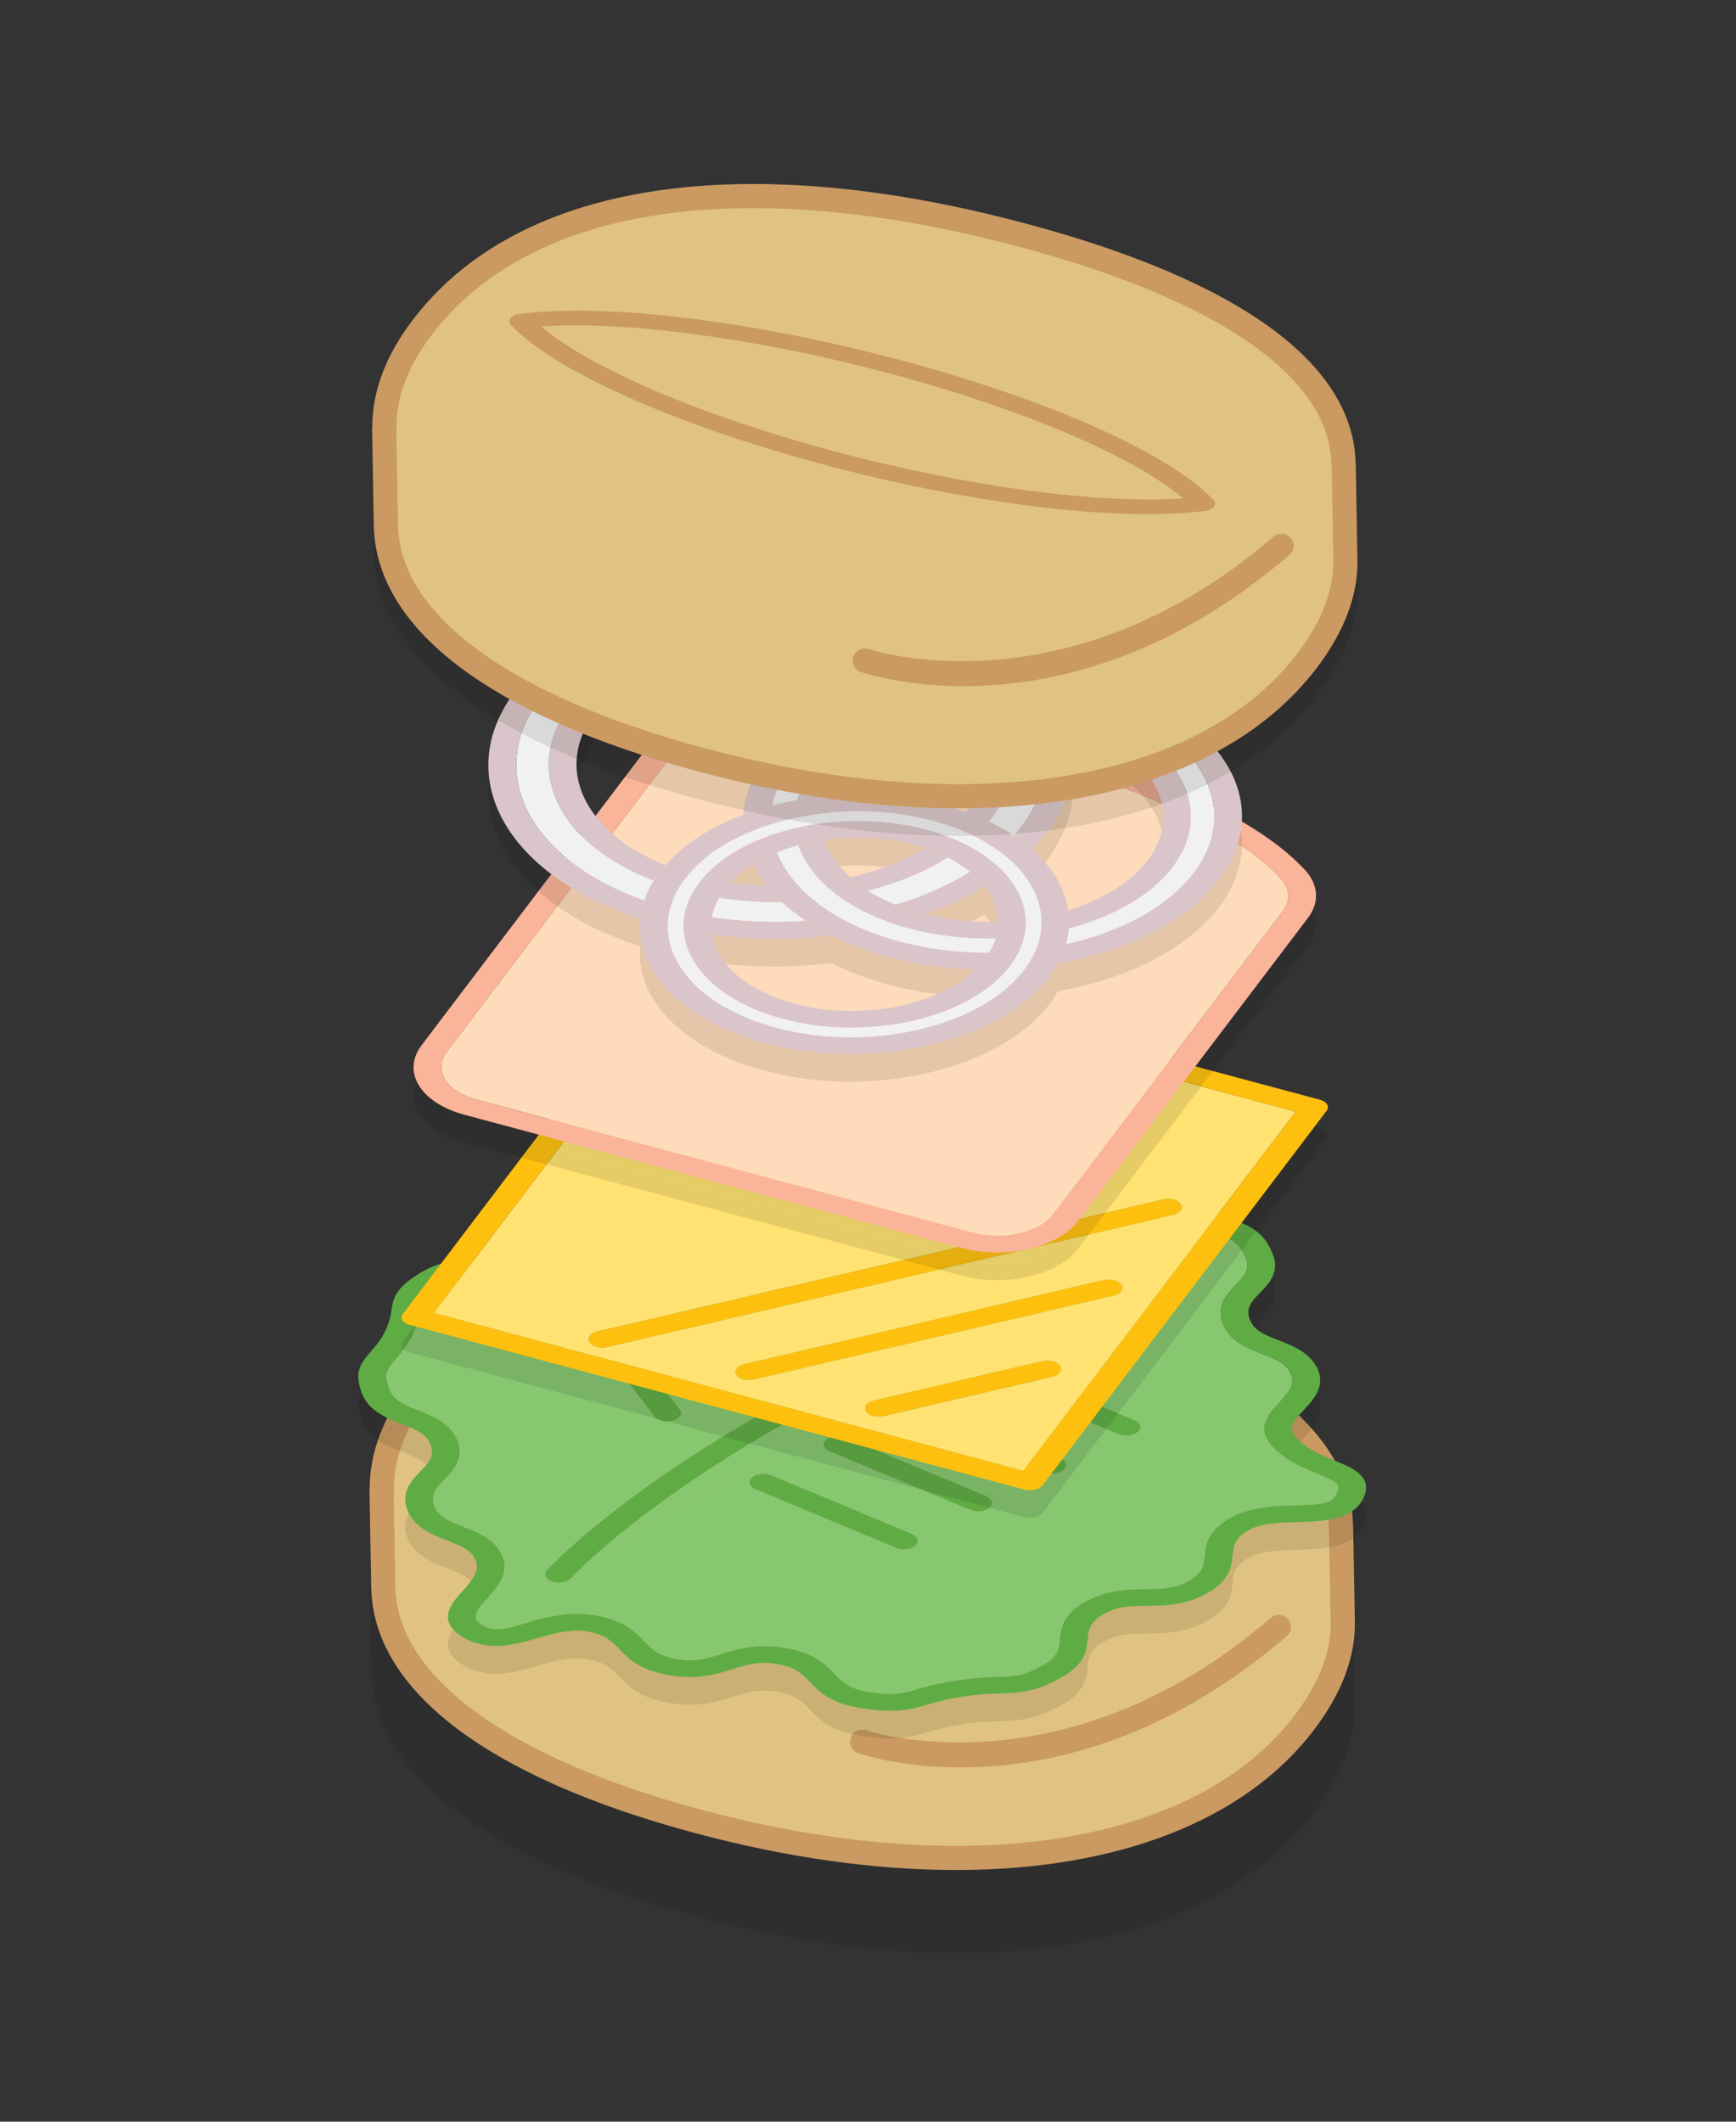 <?xml version="1.0" encoding="utf-8"?>
<!-- Generator: Adobe Illustrator 16.0.0, SVG Export Plug-In . SVG Version: 6.00 Build 0)  -->
<!DOCTYPE svg PUBLIC "-//W3C//DTD SVG 1.1//EN" "http://www.w3.org/Graphics/SVG/1.1/DTD/svg11.dtd">
<svg version="1.1" id="Layer_1" xmlns="http://www.w3.org/2000/svg" xmlns:xlink="http://www.w3.org/1999/xlink" x="0px" y="0px"
	 width="180px" height="220px" viewBox="0 0 180 220" enable-background="new 0 0 180 220" xml:space="preserve">
<rect x="0" y="0" width="180" height="220" fill="#333333" stroke="none"/>
<g opacity="0.1">
	<path d="M139.051,166.81c0,0.051-0.017,0.101-0.017,0.151c-0.056-9.645-11.487-18.033-33.18-23.847
		c-29.112-7.8-51.841-4.323-62.356,9.546c-2.793,3.682-4.054,7.324-3.897,10.829c-0.005-0.109-0.033-0.21-0.036-0.322l0.176,9.991
		c0.174,9.868,11.645,18.684,32.642,24.31c28.25,7.57,52.34,3.631,62.886-10.277c2.712-3.575,4.013-7.058,3.956-10.39
		L139.051,166.81z"/>
	<path d="M99.131,202.511c-0.006,0-0.006,0-0.006,0c-8.469,0-17.572-1.289-27.067-3.833c-21.459-5.749-33.381-14.802-33.572-25.497
		l-0.174-9.991c-0.003-0.084,0.005-0.168,0.022-0.255c-0.006-3.668,1.395-7.377,4.166-11.031
		c7.008-9.243,19.229-14.127,35.334-14.127c8.587,0,18.129,1.388,28.345,4.125c22,5.895,33.779,14.43,34.104,24.695
		c0.011,0.062,0.017,0.126,0.017,0.19l0.18,9.991c0.062,3.646-1.356,7.402-4.214,11.171
		C129.149,197.342,115.953,202.511,99.131,202.511z M40.828,163.736l0.168,9.402c0.163,9.339,11.723,17.762,31.711,23.118
		c9.28,2.485,18.167,3.749,26.417,3.749c0,0,0,0,0.006,0c16.021,0,28.5-4.819,35.135-13.572c2.511-3.312,3.76-6.542,3.704-9.61
		l-0.168-9.649c-0.012-0.067-0.022-0.135-0.022-0.207c-0.045-9.042-11.499-17.083-32.249-22.643
		c-10.009-2.681-19.323-4.043-27.695-4.043c-15.292,0-26.819,4.545-33.336,13.136c-2.564,3.379-3.791,6.749-3.648,10.014l0,0
		c0,0,0,0.006,0.002,0.006C40.856,163.537,40.851,163.638,40.828,163.736z"/>
</g>
<g>
	<path d="M99.618,186.134c-6.241,0-10.256-1.348-10.638-1.477c-0.653-0.229-0.995-0.941-0.768-1.597
		c0.227-0.65,0.947-1.003,1.594-0.773c0.202,0.067,20.542,6.803,41.97-11.67c0.521-0.445,1.322-0.393,1.771,0.132
		c0.448,0.526,0.392,1.316-0.135,1.771C120.452,183.688,108.018,186.134,99.618,186.134z"/>
</g>
<g>
	<path fill="#E0C382" d="M139.051,158.202c0,0.051-0.017,0.101-0.017,0.151c-0.056-9.644-11.487-18.032-33.18-23.847
		c-29.112-7.8-51.841-4.323-62.356,9.546c-2.793,3.682-4.054,7.324-3.897,10.829c-0.005-0.109-0.033-0.21-0.036-0.322l0.176,9.992
		c0.174,9.868,11.645,18.683,32.642,24.309c28.25,7.57,52.34,3.631,62.886-10.277c2.712-3.575,4.013-7.058,3.956-10.39
		L139.051,158.202z"/>
	<path fill="#CA9A62" d="M99.131,193.903c-0.006,0-0.006,0-0.006,0c-8.469,0-17.572-1.289-27.067-3.833
		c-21.459-5.749-33.381-14.802-33.572-25.497l-0.174-9.991c-0.003-0.084,0.005-0.168,0.022-0.255
		c-0.006-3.667,1.395-7.377,4.166-11.03c7.008-9.244,19.229-14.127,35.334-14.127c8.587,0,18.129,1.387,28.345,4.124
		c22,5.895,33.779,14.43,34.104,24.695c0.011,0.062,0.017,0.126,0.017,0.19l0.18,9.991c0.062,3.646-1.356,7.403-4.214,11.171
		C129.149,188.734,115.953,193.903,99.131,193.903z M40.828,155.129l0.168,9.402c0.163,9.339,11.723,17.762,31.711,23.118
		c9.28,2.485,18.167,3.749,26.417,3.749c0,0,0,0,0.006,0c16.021,0,28.5-4.819,35.135-13.572c2.511-3.312,3.76-6.542,3.704-9.61
		l-0.168-9.649c-0.012-0.067-0.022-0.135-0.022-0.207c-0.045-9.042-11.499-17.083-32.249-22.642
		c-10.009-2.682-19.323-4.043-27.695-4.043c-15.292,0-26.819,4.544-33.336,13.135c-2.564,3.379-3.791,6.75-3.648,10.014l0,0
		c0,0,0,0.006,0.002,0.006C40.856,154.93,40.851,155.03,40.828,155.129z"/>
</g>
<g>
	<path fill="#CA9A62" d="M99.618,183.265c-6.241,0-10.256-1.348-10.638-1.477c-0.653-0.229-0.995-0.941-0.768-1.597
		c0.227-0.65,0.947-1.003,1.594-0.773c0.202,0.067,20.542,6.803,41.97-11.67c0.521-0.445,1.322-0.393,1.771,0.132
		c0.448,0.526,0.392,1.317-0.135,1.771C120.452,180.818,108.018,183.265,99.618,183.265z"/>
</g>
<g>
	<g opacity="0.1">
		<g>
			<path d="M77.717,131.002c0.297,0.081,0.549,0.224,0.692,0.415l7.456,9.73c0.322,0.429,0.002,0.964-0.715,1.168
				c-0.395,0.109-0.832,0.106-1.202,0.006c-0.297-0.078-0.546-0.219-0.692-0.412l-7.444-9.744c-0.322-0.429-0.014-0.95,0.703-1.152
				C76.91,130.901,77.35,130.906,77.717,131.002z"/>
		</g>
		<g>
			<path d="M138.643,156.748c0.134,0.193,0.229,0.44-0.051,1.07l-0.185,0.277c-0.314,0.381-0.572,0.499-1.166,0.65
				c-0.88,0.193-2.454,0.185-4.23,0.258c-1.743,0.101-3.833,0.33-5.537,1.316c-0.812,0.471-1.384,0.97-1.754,1.457
				c-0.661,0.869-0.712,1.682-0.801,2.359c-0.062,0.672-0.135,1.219-0.516,1.721c-0.229,0.297-0.538,0.594-1.121,0.919
				c-0.762,0.448-1.412,0.633-2.09,0.745c-1.031,0.171-2.236,0.09-3.761,0.162c-1.501,0.045-3.345,0.358-4.981,1.328
				c-0.835,0.465-1.412,0.964-1.754,1.454c-0.661,0.871-0.734,1.676-0.801,2.362c-0.062,0.672-0.141,1.219-0.516,1.718
				c-0.23,0.3-0.561,0.588-1.121,0.922c-0.863,0.504-1.53,0.79-2.057,0.961c-0.796,0.232-1.361,0.271-2.454,0.302
				c-1.109,0.048-2.572,0.085-4.584,0.39c-2.685,0.415-4.181,0.976-5.207,1.216c-0.55,0.129-0.961,0.188-1.527,0.191
				c-0.603,0.011-1.379-0.042-2.521-0.247c-0.303-0.045-0.538-0.106-0.748-0.165c-1.359-0.361-1.886-0.899-2.653-1.706
				c-0.731-0.782-1.746-1.827-3.926-2.41c-0.35-0.095-0.737-0.179-1.132-0.252c-1.451-0.252-2.768-0.225-3.878-0.059
				c-1.687,0.252-2.863,0.762-3.95,1.039c-1.082,0.274-1.928,0.426-3.458,0.174c-0.277-0.042-0.513-0.106-0.746-0.168
				c-1.339-0.358-1.86-0.894-2.656-1.709c-0.731-0.779-1.72-1.815-3.922-2.407c-0.353-0.095-0.717-0.177-1.135-0.255
				c-1.375-0.229-2.692-0.168-3.872,0.011c-1.754,0.27-3.219,0.791-4.427,1.118c-0.597,0.148-1.132,0.264-1.58,0.297
				c-0.417,0.028-0.714,0.015-1.045-0.072c-0.235-0.064-0.493-0.165-0.801-0.354c-0.541-0.367-0.656-0.585-0.656-0.846
				c-0.028-0.264,0.129-0.616,0.465-1.062c0.398-0.526,1.037-1.146,1.581-1.86c0.681-0.899,1.25-2.017,0.756-3.267
				c-0.345-0.886-0.98-1.569-1.793-2.062c-1.183-0.745-2.46-1.104-3.382-1.523c-0.922-0.421-1.544-0.791-1.914-1.715
				c-0.308-0.857-0.106-1.354,0.317-1.944c0.39-0.516,1.022-1.049,1.563-1.766c0.63-0.79,1.028-1.838,0.513-3.057
				c-0.345-0.883-1.003-1.575-1.782-2.076c-1.182-0.745-2.494-1.099-3.393-1.511c-0.91-0.434-1.532-0.804-1.925-1.734
				c-0.28-0.711-0.331-1.204-0.289-1.558c0.051-0.364,0.188-0.616,0.412-0.952c0.283-0.37,0.745-0.832,1.244-1.491
				c0.325-0.426,0.655-0.938,0.986-1.558c0.533-1.109,0.684-1.944,0.779-2.589c0.118-0.639,0.179-1.02,0.482-1.418
				c0.269-0.358,0.756-0.778,1.824-1.4c0.788-0.443,1.438-0.631,2.113-0.74c1.034-0.174,2.25-0.104,3.763-0.162
				c1.496-0.045,3.343-0.358,4.982-1.328c0.807-0.471,1.384-0.97,1.748-1.457c0.662-0.868,0.715-1.681,0.785-2.365
				c0.056-0.672,0.134-1.221,0.513-1.72c0.25-0.294,0.558-0.589,1.118-0.919c0.79-0.443,1.44-0.628,2.112-0.74
				c1.034-0.171,2.253-0.101,3.76-0.162c1.513-0.059,3.345-0.358,4.987-1.328c0.706-0.409,1.227-0.874,1.58-1.345
				c0.706-0.928,0.846-1.855,0.975-2.659c0.121-0.826,0.247-1.516,0.574-1.908c0.143-0.188,0.286-0.303,0.513-0.414
				c0.202-0.118,0.496-0.211,1.011-0.295c0.726-0.098,1.096-0.069,1.446,0.025c0.35,0.096,0.72,0.28,1.107,0.589
				c0.61,0.456,1.238,1.157,2.059,1.857c0.799,0.697,1.841,1.438,3.46,1.874c0.28,0.073,0.571,0.135,0.899,0.188
				c1.446,0.25,2.751,0.238,3.875,0.06c1.687-0.252,2.864-0.763,3.945-1.04c1.083-0.277,1.924-0.411,3.459-0.174
				c0.269,0.057,0.516,0.104,0.751,0.169c1.322,0.372,1.849,0.907,2.617,1.714c0.768,0.773,1.742,1.824,3.95,2.416
				c0.354,0.095,0.723,0.159,1.121,0.232c1.445,0.249,2.773,0.246,3.899,0.064c1.659-0.261,2.858-0.763,3.923-1.045
				c1.082-0.275,1.939-0.406,3.469-0.151c0.634,0.101,1.171,0.207,1.563,0.313c1.255,0.355,1.569,0.61,2.202,1.157
				c0.616,0.563,1.367,1.398,2.998,2.438c1.866,1.186,3.418,1.673,4.259,2.085c0.426,0.218,0.734,0.406,1.021,0.703
				c0.302,0.306,0.594,0.742,0.868,1.454c0.309,0.854,0.101,1.348-0.331,1.919c-0.364,0.521-1.008,1.07-1.568,1.782
				c-0.6,0.784-0.998,1.827-0.493,3.062c0.319,0.877,0.991,1.555,1.765,2.054c1.188,0.748,2.488,1.115,3.407,1.532
				c0.925,0.421,1.547,0.793,1.917,1.718c0.279,0.742,0.066,1.289-0.421,1.931c-0.454,0.6-1.143,1.207-1.703,1.947
				c-0.348,0.459-0.645,0.997-0.695,1.586c-0.039,0.607,0.213,1.244,0.779,1.874c1.653,1.836,4.073,2.62,5.503,3.228
				C138.076,156.306,138.491,156.538,138.643,156.748z M62.077,163.789l44.803-25.236c1.895-0.726,3.855-1.448,5.885-2.157
				c0.666-0.249,0.919-0.768,0.526-1.18c-0.157-0.168-0.393-0.291-0.661-0.364c-0.403-0.109-0.88-0.101-1.295,0.045
				c-39.098,13.734-54.542,30.714-54.632,30.792c-0.381,0.432-0.134,0.961,0.569,1.186c0.754,0.204,1.578,0.042,1.947-0.373
				l0.151-0.165C59.718,165.978,60.601,165.084,62.077,163.789 M67.877,149.766c0.148,0.196,0.404,0.342,0.704,0.424
				c0.361,0.095,0.792,0.101,1.19-0.021c0.717-0.201,1.048-0.714,0.706-1.151l-7.444-9.744c-0.143-0.191-0.395-0.334-0.692-0.415
				c-0.37-0.096-0.807-0.101-1.202,0.011c-0.729,0.219-1.037,0.734-0.714,1.166L67.877,149.766 M68.824,134.947
				c-0.717,0.204-1.031,0.723-0.706,1.154l7.441,9.744c0.146,0.191,0.398,0.334,0.695,0.412c0.364,0.099,0.801,0.104,1.199-0.008
				c0.729-0.219,1.062-0.729,0.717-1.166l-7.456-9.73c-0.148-0.196-0.4-0.342-0.703-0.424
				C69.651,134.835,69.219,134.829,68.824,134.947 M84.212,127.079c-0.729,0.216-1.062,0.729-0.714,1.166l7.453,9.728
				c0.146,0.193,0.396,0.337,0.695,0.415c0.364,0.098,0.804,0.101,1.199-0.012c0.717-0.201,1.025-0.72,0.703-1.148l-7.442-9.745
				c-0.146-0.193-0.398-0.336-0.695-0.414C85.047,126.97,84.607,126.967,84.212,127.079 M76.515,131.013
				c-0.717,0.202-1.025,0.724-0.703,1.152l7.444,9.744c0.146,0.193,0.395,0.334,0.692,0.412c0.37,0.101,0.807,0.104,1.202-0.006
				c0.717-0.204,1.037-0.739,0.715-1.168l-7.456-9.73c-0.143-0.191-0.395-0.334-0.692-0.415
				C77.35,130.906,76.91,130.901,76.515,131.013 M110.293,155.271c0.442-0.397,0.309-0.93-0.354-1.21l-14.586-6.092
				c-0.067-0.028-0.135-0.05-0.207-0.07c-0.622-0.165-1.38-0.047-1.778,0.312c-0.468,0.39-0.311,0.93,0.328,1.205l14.585,6.091
				c0.067,0.025,0.135,0.048,0.207,0.067C109.11,155.742,109.878,155.622,110.293,155.271 M94.905,163.142
				c0.465-0.389,0.308-0.933-0.354-1.213l-14.56-6.08c-0.078-0.036-0.163-0.062-0.241-0.084c-0.608-0.162-1.351-0.042-1.765,0.303
				c-0.474,0.403-0.319,0.944,0.331,1.205l14.586,6.091c0.075,0.031,0.157,0.059,0.241,0.081
				C93.752,163.607,94.49,163.486,94.905,163.142 M117.987,151.335c0.442-0.397,0.285-0.936-0.359-1.196l-14.586-6.092
				c-0.079-0.033-0.163-0.062-0.241-0.081c-0.61-0.165-1.351-0.042-1.737,0.309c-0.465,0.39-0.313,0.93,0.325,1.205l14.587,6.091
				c0.078,0.031,0.156,0.059,0.24,0.081C116.821,151.814,117.566,151.69,117.987,151.335 M102.599,159.205
				c0.443-0.397,0.309-0.93-0.353-1.21l-14.56-6.086c-0.07-0.028-0.143-0.05-0.215-0.067c-0.639-0.174-1.398-0.053-1.796,0.303
				c-0.465,0.393-0.311,0.931,0.328,1.205l14.596,6.077c0.073,0.03,0.157,0.059,0.241,0.081
				C101.444,159.671,102.19,159.55,102.599,159.205"/>
		</g>
		<g>
			<path d="M141.013,158.794c-0.438,0.604-1.183,1.072-2.018,1.35c-0.823,0.277-1.709,0.401-2.55,0.469
				c-1.67,0.117-3.351,0.064-4.701,0.252c-0.908,0.117-1.653,0.313-2.314,0.7c-0.583,0.328-0.891,0.622-1.109,0.908
				c-0.387,0.516-0.454,1.048-0.521,1.731c-0.084,0.667-0.146,1.49-0.796,2.348c-0.375,0.502-0.952,1-1.759,1.471
				c-1.643,0.97-3.475,1.27-4.988,1.328c-1.513,0.06-2.723-0.008-3.76,0.16c-0.678,0.112-1.312,0.285-2.084,0.745
				c-0.589,0.325-0.897,0.622-1.11,0.908c-0.392,0.516-0.481,1.039-0.526,1.731c-0.084,0.667-0.146,1.49-0.796,2.348
				c-0.381,0.499-0.952,0.997-1.765,1.468c-0.998,0.577-1.866,0.981-2.74,1.244c-0.863,0.28-1.715,0.398-2.488,0.448
				c-1.574,0.112-2.841,0.028-5.167,0.387c-1.759,0.267-2.79,0.592-3.793,0.872c-1.015,0.297-2.146,0.597-3.61,0.597
				c-0.973,0.017-2.029-0.079-3.349-0.314c-0.395-0.069-0.793-0.14-1.121-0.229c-2.202-0.588-3.206-1.647-3.948-2.415
				c-0.771-0.807-1.294-1.345-2.62-1.715c-0.235-0.062-0.482-0.112-0.748-0.168c-1.541-0.241-2.376-0.104-3.458,0.174
				c-1.087,0.274-2.264,0.784-3.948,1.039c-1.123,0.18-2.429,0.19-3.877-0.059c-0.395-0.073-0.782-0.157-1.135-0.252
				c-2.23-0.6-3.2-1.637-3.934-2.396c-0.768-0.808-1.319-1.351-2.645-1.724c-0.233-0.062-0.479-0.112-0.746-0.165
				c-1.202-0.202-2.336-0.042-3.662,0.291c-1.314,0.316-2.676,0.812-4.222,1.067c-1.02,0.18-2.211,0.233-3.351-0.072
				c-0.684-0.186-1.264-0.426-1.776-0.751c-0.919-0.571-1.417-1.289-1.432-1.983c-0.022-0.676,0.316-1.272,0.74-1.827
				c0.499-0.658,1.126-1.261,1.58-1.86c0.552-0.765,0.866-1.438,0.585-2.146c-0.395-0.933-0.992-1.3-1.939-1.723
				c-0.896-0.412-2.199-0.779-3.384-1.527c-0.785-0.484-1.446-1.177-1.791-2.062c-0.49-1.21-0.115-2.264,0.513-3.057
				c0.543-0.714,1.174-1.247,1.563-1.763c0.445-0.588,0.65-1.081,0.342-1.938c-0.392-0.931-1.014-1.3-1.939-1.721
				c-0.922-0.42-2.199-0.778-3.382-1.523c-0.798-0.508-1.448-1.177-1.793-2.062c-0.319-0.841-0.435-1.508-0.384-2.096
				c0.084-0.594,0.358-1.106,0.695-1.55c0.381-0.498,0.818-0.933,1.244-1.487c0.28-0.373,0.571-0.793,0.832-1.322
				c0.459-0.979,0.585-1.631,0.681-2.275c0.095-0.611,0.19-1.255,0.734-1.97c0.476-0.631,1.241-1.23,2.465-1.953
				c1.662-0.964,3.497-1.261,5.007-1.319c1.51-0.06,2.729,0.008,3.735-0.168c0.701-0.104,1.328-0.298,2.113-0.74
				c0.563-0.33,0.894-0.619,1.109-0.905c0.381-0.498,0.454-1.048,0.527-1.731c0.056-0.672,0.118-1.499,0.768-2.356
				c0.381-0.498,0.958-0.997,1.754-1.454c1.67-0.978,3.508-1.277,5.016-1.336c1.513-0.059,2.729,0.008,3.76-0.16
				c0.678-0.112,1.328-0.297,2.09-0.745c0.426-0.229,0.714-0.499,0.941-0.799c0.432-0.568,0.605-1.313,0.726-2.106
				c0.121-0.793,0.193-1.634,0.821-2.46c0.283-0.373,0.703-0.74,1.3-1.045c0.597-0.303,1.328-0.521,2.174-0.637
				c1.194-0.198,2.342-0.148,3.301,0.109c0.936,0.252,1.619,0.656,2.171,1.082c0.555,0.423,1.017,0.891,1.454,1.316
				c0.914,0.88,1.782,1.595,3,1.922l0.538,0.109c1.505,0.25,2.351,0.099,3.435-0.182c1.084-0.274,2.261-0.785,3.945-1.037
				c1.114-0.165,2.431-0.19,3.877,0.059c0.397,0.07,0.778,0.16,1.132,0.253c2.18,0.585,3.194,1.628,3.928,2.409
				c0.768,0.807,1.295,1.342,2.65,1.706c0.214,0.057,0.449,0.121,0.751,0.169c1.502,0.246,2.371,0.101,3.458-0.174
				c1.059-0.283,2.264-0.788,3.945-1.04c1.114-0.165,2.432-0.19,3.877,0.059c0.746,0.132,1.379,0.267,1.939,0.415
				c1.76,0.474,2.718,1.135,3.396,1.771c0.718,0.656,1.267,1.303,2.679,2.197c1.244,0.778,2.174,1.148,3.093,1.535
				c0.902,0.375,1.872,0.807,2.59,1.569c0.487,0.507,0.868,1.126,1.165,1.925c0.51,1.219,0.112,2.267-0.481,3.051
				c-0.566,0.706-1.211,1.256-1.598,1.771c-0.409,0.578-0.616,1.073-0.308,1.928c0.392,0.931,0.991,1.298,1.916,1.715
				c0.919,0.421,2.225,0.787,3.401,1.533c0.779,0.501,1.451,1.18,1.799,2.062c0.448,1.186,0.006,2.253-0.633,3.062
				c-0.583,0.771-1.295,1.407-1.704,1.947c-0.258,0.345-0.392,0.634-0.414,0.922c-0.022,0.286,0.062,0.583,0.431,0.992
				c1.407,1.563,3.436,2.09,5.251,2.937c0.6,0.28,1.183,0.625,1.58,1.109c0.55,0.645,0.561,1.457,0.118,2.334
				C141.236,158.46,141.13,158.637,141.013,158.794z M137.241,158.746c0.594-0.151,0.852-0.27,1.166-0.65l0.185-0.277
				c0.28-0.63,0.185-0.877,0.051-1.07c-0.151-0.21-0.566-0.442-1.289-0.757c-1.43-0.607-3.85-1.392-5.503-3.228
				c-0.566-0.63-0.818-1.267-0.779-1.874c0.051-0.589,0.348-1.127,0.695-1.586c0.561-0.74,1.249-1.348,1.703-1.947
				c0.487-0.642,0.7-1.188,0.421-1.931c-0.37-0.925-0.992-1.297-1.917-1.718c-0.919-0.417-2.219-0.784-3.407-1.532
				c-0.773-0.499-1.445-1.177-1.765-2.054c-0.505-1.235-0.106-2.278,0.493-3.062c0.561-0.712,1.204-1.261,1.568-1.782
				c0.432-0.571,0.64-1.064,0.331-1.919c-0.274-0.712-0.566-1.148-0.868-1.454c-0.286-0.297-0.595-0.485-1.021-0.703
				c-0.841-0.412-2.393-0.899-4.259-2.085c-1.631-1.039-2.382-1.874-2.998-2.438c-0.633-0.547-0.947-0.802-2.202-1.157
				c-0.393-0.106-0.93-0.213-1.563-0.313c-1.529-0.255-2.387-0.124-3.469,0.151c-1.064,0.282-2.264,0.784-3.923,1.045
				c-1.126,0.182-2.454,0.185-3.899-0.064c-0.398-0.073-0.768-0.138-1.121-0.232c-2.208-0.592-3.183-1.643-3.95-2.416
				c-0.769-0.807-1.295-1.342-2.617-1.714c-0.235-0.064-0.482-0.112-0.751-0.169c-1.535-0.237-2.376-0.104-3.459,0.174
				c-1.081,0.277-2.258,0.788-3.945,1.04c-1.124,0.179-2.429,0.19-3.875-0.06c-0.328-0.053-0.619-0.114-0.899-0.188
				c-1.62-0.437-2.662-1.177-3.46-1.874c-0.821-0.7-1.449-1.401-2.059-1.857c-0.387-0.309-0.757-0.493-1.107-0.589
				c-0.35-0.095-0.72-0.123-1.446-0.025c-0.516,0.084-0.81,0.177-1.011,0.295c-0.227,0.111-0.37,0.227-0.513,0.414
				c-0.328,0.393-0.454,1.082-0.574,1.908c-0.129,0.804-0.269,1.731-0.975,2.659c-0.353,0.471-0.874,0.936-1.58,1.345
				c-1.642,0.97-3.474,1.27-4.987,1.328c-1.507,0.062-2.726-0.009-3.76,0.162c-0.672,0.112-1.322,0.297-2.112,0.74
				c-0.561,0.33-0.869,0.625-1.118,0.919c-0.378,0.499-0.457,1.048-0.513,1.72c-0.07,0.685-0.123,1.497-0.785,2.365
				c-0.364,0.487-0.941,0.986-1.748,1.457c-1.639,0.97-3.486,1.283-4.982,1.328c-1.513,0.059-2.729-0.012-3.763,0.162
				c-0.675,0.109-1.325,0.297-2.113,0.74c-1.067,0.622-1.555,1.042-1.824,1.4c-0.303,0.398-0.364,0.779-0.482,1.418
				c-0.095,0.645-0.247,1.479-0.779,2.589c-0.331,0.619-0.661,1.132-0.986,1.558c-0.499,0.659-0.961,1.121-1.244,1.491
				c-0.224,0.336-0.361,0.588-0.412,0.952c-0.042,0.354,0.009,0.847,0.289,1.558c0.393,0.931,1.015,1.301,1.925,1.734
				c0.899,0.412,2.211,0.766,3.393,1.511c0.779,0.501,1.438,1.193,1.782,2.076c0.516,1.219,0.118,2.267-0.513,3.057
				c-0.541,0.717-1.174,1.25-1.563,1.766c-0.423,0.591-0.625,1.087-0.317,1.944c0.37,0.924,0.992,1.294,1.914,1.715
				c0.922,0.42,2.199,0.778,3.382,1.523c0.812,0.493,1.448,1.177,1.793,2.062c0.493,1.25-0.076,2.367-0.756,3.267
				c-0.543,0.715-1.183,1.334-1.581,1.86c-0.336,0.446-0.493,0.799-0.465,1.062c0,0.261,0.115,0.479,0.656,0.846
				c0.308,0.188,0.566,0.289,0.801,0.354c0.331,0.087,0.627,0.101,1.045,0.072c0.448-0.033,0.983-0.148,1.58-0.297
				c1.208-0.327,2.673-0.849,4.427-1.118c1.18-0.179,2.497-0.24,3.872-0.011c0.417,0.078,0.782,0.16,1.135,0.255
				c2.202,0.592,3.191,1.628,3.922,2.407c0.796,0.815,1.317,1.351,2.656,1.709c0.233,0.062,0.468,0.126,0.746,0.168
				c1.53,0.252,2.376,0.101,3.458-0.174c1.087-0.277,2.264-0.787,3.95-1.039c1.11-0.166,2.427-0.193,3.878,0.059
				c0.395,0.073,0.782,0.157,1.132,0.252c2.18,0.583,3.194,1.628,3.926,2.41c0.768,0.807,1.294,1.345,2.653,1.706
				c0.21,0.059,0.445,0.12,0.748,0.165c1.143,0.205,1.919,0.258,2.521,0.247c0.566-0.003,0.978-0.062,1.527-0.191
				c1.026-0.24,2.522-0.801,5.207-1.216c2.012-0.305,3.475-0.342,4.584-0.39c1.093-0.03,1.658-0.069,2.454-0.302
				c0.526-0.171,1.193-0.457,2.057-0.961c0.561-0.334,0.891-0.622,1.121-0.922c0.375-0.499,0.453-1.046,0.516-1.718
				c0.066-0.687,0.14-1.491,0.801-2.362c0.342-0.49,0.919-0.989,1.754-1.454c1.637-0.97,3.48-1.283,4.981-1.328
				c1.524-0.072,2.729,0.009,3.761-0.162c0.678-0.112,1.328-0.297,2.09-0.745c0.583-0.325,0.892-0.622,1.121-0.919
				c0.381-0.502,0.454-1.049,0.516-1.721c0.089-0.678,0.14-1.49,0.801-2.359c0.37-0.487,0.941-0.986,1.754-1.457
				c1.704-0.986,3.794-1.216,5.537-1.316C134.787,158.931,136.361,158.939,137.241,158.746"/>
		</g>
		<g>
			<path d="M106.88,138.553l-44.803,25.236C67.647,158.886,81.654,148.199,106.88,138.553z"/>
		</g>
		<g>
			<path d="M62.341,138.858c0.297,0.081,0.549,0.224,0.692,0.415l7.444,9.744c0.342,0.438,0.011,0.95-0.706,1.151
				c-0.398,0.121-0.829,0.115-1.19,0.021c-0.3-0.082-0.555-0.228-0.704-0.424l-7.453-9.73c-0.322-0.432-0.014-0.947,0.714-1.166
				C61.534,138.758,61.971,138.763,62.341,138.858z"/>
		</g>
		<g>
			<path d="M112.63,134.852c0.269,0.073,0.504,0.196,0.661,0.364c0.393,0.412,0.14,0.931-0.526,1.18
				c-2.029,0.709-3.99,1.432-5.885,2.157c-25.226,9.646-39.232,20.333-44.803,25.236c-1.477,1.295-2.359,2.188-2.707,2.547
				l-0.151,0.165c-0.37,0.415-1.193,0.577-1.863,0.398c-0.787-0.247-1.034-0.779-0.653-1.211
				c0.09-0.078,15.534-17.058,54.632-30.792C111.75,134.751,112.227,134.742,112.63,134.852z"/>
		</g>
		<g>
			<path d="M102.801,143.966c0.078,0.02,0.162,0.048,0.241,0.081l14.586,6.092c0.645,0.261,0.802,0.799,0.359,1.196
				c-0.421,0.355-1.166,0.479-1.771,0.316c-0.084-0.022-0.162-0.05-0.24-0.081l-14.587-6.091c-0.639-0.275-0.79-0.815-0.325-1.205
				C101.45,143.924,102.19,143.801,102.801,143.966z"/>
		</g>
		<g>
			<path d="M79.751,155.765c0.078,0.022,0.163,0.048,0.241,0.084l14.56,6.08c0.661,0.28,0.818,0.824,0.354,1.213
				c-0.409,0.345-1.153,0.466-1.761,0.303c-0.084-0.022-0.166-0.05-0.241-0.081l-14.586-6.091c-0.647-0.261-0.804-0.802-0.331-1.205
				C78.401,155.723,79.144,155.603,79.751,155.765z"/>
		</g>
		<g>
			<path d="M87.471,151.842c0.073,0.018,0.146,0.039,0.215,0.067l14.56,6.086c0.661,0.28,0.796,0.812,0.353,1.21
				c-0.408,0.345-1.154,0.466-1.759,0.303c-0.084-0.022-0.168-0.051-0.241-0.081l-14.596-6.077
				c-0.639-0.274-0.793-0.812-0.328-1.205C86.072,151.789,86.832,151.668,87.471,151.842z"/>
		</g>
		<g>
			<path d="M95.146,147.899c0.072,0.021,0.14,0.042,0.207,0.07l14.586,6.092c0.662,0.28,0.796,0.812,0.354,1.21
				c-0.415,0.351-1.183,0.471-1.805,0.303c-0.072-0.02-0.14-0.042-0.207-0.067l-14.585-6.091c-0.639-0.275-0.793-0.815-0.328-1.205
				C93.767,147.853,94.524,147.734,95.146,147.899z"/>
		</g>
		<g>
			<path d="M70.012,134.93c0.303,0.082,0.555,0.228,0.703,0.424l7.456,9.73c0.345,0.438,0.011,0.947-0.717,1.166
				c-0.397,0.111-0.835,0.106-1.199,0.008c-0.297-0.078-0.549-0.221-0.695-0.412l-7.441-9.744c-0.325-0.432-0.011-0.95,0.706-1.154
				C69.219,134.829,69.651,134.835,70.012,134.93z"/>
		</g>
		<g>
			<path d="M85.411,127.068c0.297,0.078,0.549,0.221,0.695,0.414l7.442,9.745c0.322,0.429,0.014,0.947-0.703,1.148
				c-0.396,0.112-0.835,0.109-1.199,0.012c-0.3-0.078-0.55-0.222-0.695-0.415l-7.453-9.728c-0.348-0.438-0.014-0.95,0.714-1.166
				C84.607,126.967,85.047,126.97,85.411,127.068z"/>
		</g>
	</g>
	<g>
		<g>
			<path fill="#5FAC45" d="M77.717,128.133c0.297,0.081,0.549,0.225,0.692,0.415l7.456,9.73c0.322,0.429,0.002,0.964-0.715,1.168
				c-0.395,0.109-0.832,0.106-1.202,0.006c-0.297-0.078-0.546-0.219-0.692-0.412l-7.444-9.744c-0.322-0.429-0.014-0.95,0.703-1.152
				C76.91,128.032,77.35,128.037,77.717,128.133z"/>
		</g>
		<g>
			<path fill="#87C770" d="M138.643,153.879c0.134,0.193,0.229,0.44-0.051,1.07l-0.185,0.277c-0.314,0.381-0.572,0.499-1.166,0.65
				c-0.88,0.193-2.454,0.185-4.23,0.258c-1.743,0.101-3.833,0.33-5.537,1.316c-0.812,0.471-1.384,0.97-1.754,1.457
				c-0.661,0.869-0.712,1.682-0.801,2.359c-0.062,0.673-0.135,1.219-0.516,1.721c-0.229,0.297-0.538,0.594-1.121,0.919
				c-0.762,0.448-1.412,0.633-2.09,0.745c-1.031,0.171-2.236,0.09-3.761,0.162c-1.501,0.045-3.345,0.358-4.981,1.328
				c-0.835,0.465-1.412,0.964-1.754,1.454c-0.661,0.872-0.734,1.676-0.801,2.362c-0.062,0.672-0.141,1.219-0.516,1.718
				c-0.23,0.3-0.561,0.588-1.121,0.922c-0.863,0.504-1.53,0.79-2.057,0.961c-0.796,0.232-1.361,0.271-2.454,0.303
				c-1.109,0.047-2.572,0.084-4.584,0.389c-2.685,0.415-4.181,0.976-5.207,1.217c-0.55,0.128-0.961,0.188-1.527,0.19
				c-0.603,0.011-1.379-0.042-2.521-0.247c-0.303-0.045-0.538-0.106-0.748-0.165c-1.359-0.361-1.886-0.899-2.653-1.706
				c-0.731-0.782-1.746-1.827-3.926-2.41c-0.35-0.095-0.737-0.179-1.132-0.252c-1.451-0.252-2.768-0.225-3.878-0.059
				c-1.687,0.252-2.863,0.762-3.95,1.039c-1.082,0.274-1.928,0.426-3.458,0.174c-0.277-0.042-0.513-0.106-0.746-0.168
				c-1.339-0.358-1.86-0.894-2.656-1.709c-0.731-0.779-1.72-1.815-3.922-2.407c-0.353-0.095-0.717-0.177-1.135-0.255
				c-1.375-0.229-2.692-0.168-3.872,0.012c-1.754,0.269-3.219,0.79-4.427,1.117c-0.597,0.148-1.132,0.264-1.58,0.297
				c-0.417,0.028-0.714,0.015-1.045-0.072c-0.235-0.064-0.493-0.165-0.801-0.354c-0.541-0.366-0.656-0.585-0.656-0.846
				c-0.028-0.264,0.129-0.616,0.465-1.062c0.398-0.527,1.037-1.146,1.581-1.861c0.681-0.899,1.25-2.017,0.756-3.267
				c-0.345-0.886-0.98-1.569-1.793-2.062c-1.183-0.745-2.46-1.104-3.382-1.523c-0.922-0.421-1.544-0.79-1.914-1.715
				c-0.308-0.857-0.106-1.354,0.317-1.944c0.39-0.516,1.022-1.049,1.563-1.766c0.63-0.79,1.028-1.838,0.513-3.057
				c-0.345-0.883-1.003-1.575-1.782-2.076c-1.182-0.745-2.494-1.099-3.393-1.511c-0.91-0.434-1.532-0.804-1.925-1.734
				c-0.28-0.711-0.331-1.204-0.289-1.558c0.051-0.364,0.188-0.616,0.412-0.952c0.283-0.37,0.745-0.832,1.244-1.491
				c0.325-0.426,0.655-0.938,0.986-1.558c0.533-1.109,0.684-1.944,0.779-2.589c0.118-0.639,0.179-1.02,0.482-1.418
				c0.269-0.358,0.756-0.778,1.824-1.4c0.788-0.443,1.438-0.631,2.113-0.74c1.034-0.174,2.25-0.104,3.763-0.162
				c1.496-0.045,3.343-0.358,4.982-1.328c0.807-0.471,1.384-0.97,1.748-1.457c0.662-0.868,0.715-1.681,0.785-2.365
				c0.056-0.672,0.134-1.221,0.513-1.72c0.25-0.294,0.558-0.589,1.118-0.919c0.79-0.443,1.44-0.628,2.112-0.74
				c1.034-0.171,2.253-0.101,3.76-0.162c1.513-0.059,3.345-0.358,4.987-1.328c0.706-0.409,1.227-0.874,1.58-1.345
				c0.706-0.928,0.846-1.854,0.975-2.659c0.121-0.826,0.247-1.516,0.574-1.908c0.143-0.188,0.286-0.303,0.513-0.414
				c0.202-0.118,0.496-0.211,1.011-0.295c0.726-0.098,1.096-0.069,1.446,0.025c0.35,0.096,0.72,0.28,1.107,0.589
				c0.61,0.456,1.238,1.157,2.059,1.857c0.799,0.697,1.841,1.438,3.46,1.874c0.28,0.073,0.571,0.135,0.899,0.188
				c1.446,0.249,2.751,0.237,3.875,0.059c1.687-0.252,2.864-0.763,3.945-1.04c1.083-0.277,1.924-0.411,3.459-0.174
				c0.269,0.057,0.516,0.104,0.751,0.169c1.322,0.372,1.849,0.907,2.617,1.714c0.768,0.773,1.742,1.824,3.95,2.416
				c0.354,0.095,0.723,0.159,1.121,0.232c1.445,0.249,2.773,0.246,3.899,0.064c1.659-0.261,2.858-0.763,3.923-1.045
				c1.082-0.275,1.939-0.406,3.469-0.151c0.634,0.101,1.171,0.207,1.563,0.313c1.255,0.355,1.569,0.611,2.202,1.157
				c0.616,0.563,1.367,1.398,2.998,2.438c1.866,1.186,3.418,1.673,4.259,2.085c0.426,0.218,0.734,0.406,1.021,0.703
				c0.302,0.306,0.594,0.742,0.868,1.454c0.309,0.854,0.101,1.348-0.331,1.919c-0.364,0.521-1.008,1.07-1.568,1.782
				c-0.6,0.784-0.998,1.827-0.493,3.062c0.319,0.877,0.991,1.555,1.765,2.054c1.188,0.748,2.488,1.115,3.407,1.532
				c0.925,0.421,1.547,0.793,1.917,1.718c0.279,0.742,0.066,1.289-0.421,1.931c-0.454,0.6-1.143,1.208-1.703,1.947
				c-0.348,0.459-0.645,0.997-0.695,1.586c-0.039,0.607,0.213,1.244,0.779,1.874c1.653,1.836,4.073,2.62,5.503,3.228
				C138.076,153.437,138.491,153.669,138.643,153.879z M62.077,160.92l44.803-25.236c1.895-0.726,3.855-1.448,5.885-2.157
				c0.666-0.249,0.919-0.768,0.526-1.18c-0.157-0.168-0.393-0.291-0.661-0.364c-0.403-0.109-0.88-0.101-1.295,0.045
				c-39.098,13.734-54.542,30.714-54.632,30.792c-0.381,0.432-0.134,0.962,0.569,1.186c0.754,0.204,1.578,0.042,1.947-0.373
				l0.151-0.165C59.718,163.108,60.601,162.215,62.077,160.92 M67.877,146.896c0.148,0.196,0.404,0.342,0.704,0.424
				c0.361,0.095,0.792,0.101,1.19-0.02c0.717-0.202,1.048-0.715,0.706-1.152l-7.444-9.744c-0.143-0.191-0.395-0.334-0.692-0.415
				c-0.37-0.096-0.807-0.101-1.202,0.011c-0.729,0.219-1.037,0.734-0.714,1.166L67.877,146.896 M68.824,132.078
				c-0.717,0.204-1.031,0.723-0.706,1.154l7.441,9.744c0.146,0.191,0.398,0.334,0.695,0.412c0.364,0.099,0.801,0.104,1.199-0.008
				c0.729-0.219,1.062-0.729,0.717-1.166l-7.456-9.73c-0.148-0.196-0.4-0.342-0.703-0.424
				C69.651,131.966,69.219,131.96,68.824,132.078 M84.212,124.21c-0.729,0.216-1.062,0.729-0.714,1.166l7.453,9.728
				c0.146,0.193,0.396,0.337,0.695,0.415c0.364,0.098,0.804,0.101,1.199-0.012c0.717-0.201,1.025-0.72,0.703-1.148l-7.442-9.745
				c-0.146-0.193-0.398-0.336-0.695-0.414C85.047,124.101,84.607,124.098,84.212,124.21 M76.515,128.144
				c-0.717,0.202-1.025,0.724-0.703,1.152l7.444,9.744c0.146,0.193,0.395,0.334,0.692,0.412c0.37,0.101,0.807,0.104,1.202-0.006
				c0.717-0.204,1.037-0.739,0.715-1.168l-7.456-9.73c-0.143-0.19-0.395-0.334-0.692-0.415
				C77.35,128.037,76.91,128.032,76.515,128.144 M110.293,152.402c0.442-0.397,0.309-0.93-0.354-1.21l-14.586-6.092
				c-0.067-0.027-0.135-0.05-0.207-0.069c-0.622-0.166-1.38-0.048-1.778,0.311c-0.468,0.39-0.311,0.931,0.328,1.205l14.585,6.091
				c0.067,0.025,0.135,0.048,0.207,0.067C109.11,152.873,109.878,152.753,110.293,152.402 M94.905,160.272
				c0.465-0.389,0.308-0.933-0.354-1.213l-14.56-6.08c-0.078-0.036-0.163-0.062-0.241-0.084c-0.608-0.162-1.351-0.042-1.765,0.303
				c-0.474,0.403-0.319,0.944,0.331,1.205l14.586,6.091c0.075,0.031,0.157,0.059,0.241,0.081
				C93.752,160.738,94.49,160.617,94.905,160.272 M117.987,148.466c0.442-0.397,0.285-0.936-0.359-1.196l-14.586-6.092
				c-0.079-0.033-0.163-0.062-0.241-0.081c-0.61-0.165-1.351-0.042-1.737,0.309c-0.465,0.39-0.313,0.93,0.325,1.205l14.587,6.091
				c0.078,0.031,0.156,0.059,0.24,0.081C116.821,148.945,117.566,148.821,117.987,148.466 M102.599,156.336
				c0.443-0.397,0.309-0.93-0.353-1.21l-14.56-6.086c-0.07-0.028-0.143-0.05-0.215-0.067c-0.639-0.174-1.398-0.053-1.796,0.303
				c-0.465,0.393-0.311,0.931,0.328,1.205l14.596,6.077c0.073,0.031,0.157,0.059,0.241,0.081
				C101.444,156.802,102.19,156.681,102.599,156.336"/>
		</g>
		<g>
			<path fill="#5FAC45" d="M141.013,155.925c-0.438,0.604-1.183,1.072-2.018,1.35c-0.823,0.278-1.709,0.401-2.55,0.469
				c-1.67,0.117-3.351,0.064-4.701,0.252c-0.908,0.117-1.653,0.313-2.314,0.7c-0.583,0.328-0.891,0.622-1.109,0.908
				c-0.387,0.516-0.454,1.048-0.521,1.731c-0.084,0.667-0.146,1.49-0.796,2.348c-0.375,0.502-0.952,1-1.759,1.471
				c-1.643,0.97-3.475,1.27-4.988,1.328c-1.513,0.06-2.723-0.008-3.76,0.16c-0.678,0.112-1.312,0.286-2.084,0.745
				c-0.589,0.325-0.897,0.622-1.11,0.908c-0.392,0.516-0.481,1.039-0.526,1.731c-0.084,0.667-0.146,1.49-0.796,2.348
				c-0.381,0.499-0.952,0.997-1.765,1.468c-0.998,0.578-1.866,0.981-2.74,1.244c-0.863,0.28-1.715,0.398-2.488,0.448
				c-1.574,0.112-2.841,0.028-5.167,0.387c-1.759,0.267-2.79,0.592-3.793,0.872c-1.015,0.297-2.146,0.597-3.61,0.597
				c-0.973,0.017-2.029-0.079-3.349-0.314c-0.395-0.069-0.793-0.14-1.121-0.229c-2.202-0.588-3.206-1.647-3.948-2.415
				c-0.771-0.807-1.294-1.345-2.62-1.715c-0.235-0.062-0.482-0.112-0.748-0.168c-1.541-0.241-2.376-0.104-3.458,0.174
				c-1.087,0.274-2.264,0.784-3.948,1.039c-1.123,0.18-2.429,0.19-3.877-0.059c-0.395-0.073-0.782-0.157-1.135-0.252
				c-2.23-0.6-3.2-1.637-3.934-2.396c-0.768-0.808-1.319-1.351-2.645-1.724c-0.233-0.062-0.479-0.112-0.746-0.165
				c-1.202-0.202-2.336-0.042-3.662,0.291c-1.314,0.317-2.676,0.812-4.222,1.067c-1.02,0.18-2.211,0.233-3.351-0.072
				c-0.684-0.185-1.264-0.426-1.776-0.751c-0.919-0.571-1.417-1.289-1.432-1.983c-0.022-0.676,0.316-1.272,0.74-1.827
				c0.499-0.658,1.126-1.261,1.58-1.86c0.552-0.765,0.866-1.438,0.585-2.146c-0.395-0.933-0.992-1.3-1.939-1.723
				c-0.896-0.412-2.199-0.779-3.384-1.527c-0.785-0.484-1.446-1.177-1.791-2.062c-0.49-1.21-0.115-2.264,0.513-3.057
				c0.543-0.714,1.174-1.247,1.563-1.763c0.445-0.588,0.65-1.081,0.342-1.938c-0.392-0.93-1.014-1.3-1.939-1.721
				c-0.922-0.42-2.199-0.778-3.382-1.523c-0.798-0.508-1.448-1.177-1.793-2.062c-0.319-0.841-0.435-1.508-0.384-2.096
				c0.084-0.594,0.358-1.106,0.695-1.55c0.381-0.498,0.818-0.933,1.244-1.487c0.28-0.373,0.571-0.793,0.832-1.322
				c0.459-0.979,0.585-1.631,0.681-2.275c0.095-0.611,0.19-1.255,0.734-1.97c0.476-0.631,1.241-1.23,2.465-1.953
				c1.662-0.964,3.497-1.261,5.007-1.319s2.729,0.008,3.735-0.168c0.701-0.104,1.328-0.297,2.113-0.74
				c0.563-0.33,0.894-0.619,1.109-0.905c0.381-0.498,0.454-1.048,0.527-1.731c0.056-0.672,0.118-1.499,0.768-2.356
				c0.381-0.498,0.958-0.997,1.754-1.454c1.67-0.978,3.508-1.277,5.016-1.336c1.513-0.059,2.729,0.008,3.76-0.16
				c0.678-0.111,1.328-0.297,2.09-0.745c0.426-0.229,0.714-0.499,0.941-0.799c0.432-0.568,0.605-1.313,0.726-2.106
				c0.121-0.793,0.193-1.634,0.821-2.46c0.283-0.373,0.703-0.74,1.3-1.045c0.597-0.303,1.328-0.521,2.174-0.637
				c1.194-0.198,2.342-0.148,3.301,0.109c0.936,0.252,1.619,0.656,2.171,1.082c0.555,0.423,1.017,0.891,1.454,1.316
				c0.914,0.88,1.782,1.595,3,1.922l0.538,0.109c1.505,0.25,2.351,0.099,3.435-0.182c1.084-0.274,2.261-0.785,3.945-1.037
				c1.114-0.165,2.431-0.19,3.877,0.059c0.397,0.07,0.778,0.16,1.132,0.253c2.18,0.585,3.194,1.628,3.928,2.409
				c0.768,0.807,1.295,1.342,2.65,1.706c0.214,0.057,0.449,0.121,0.751,0.169c1.502,0.246,2.371,0.101,3.458-0.174
				c1.059-0.283,2.264-0.788,3.945-1.04c1.114-0.165,2.432-0.19,3.877,0.06c0.746,0.131,1.379,0.266,1.939,0.414
				c1.76,0.474,2.718,1.135,3.396,1.771c0.718,0.656,1.267,1.304,2.679,2.197c1.244,0.778,2.174,1.148,3.093,1.535
				c0.902,0.376,1.872,0.807,2.59,1.569c0.487,0.507,0.868,1.126,1.165,1.925c0.51,1.219,0.112,2.267-0.481,3.051
				c-0.566,0.706-1.211,1.256-1.598,1.771c-0.409,0.578-0.616,1.073-0.308,1.928c0.392,0.931,0.991,1.298,1.916,1.715
				c0.919,0.421,2.225,0.788,3.401,1.533c0.779,0.501,1.451,1.18,1.799,2.062c0.448,1.186,0.006,2.253-0.633,3.062
				c-0.583,0.771-1.295,1.407-1.704,1.947c-0.258,0.345-0.392,0.634-0.414,0.922c-0.022,0.286,0.062,0.583,0.431,0.992
				c1.407,1.563,3.436,2.09,5.251,2.937c0.6,0.28,1.183,0.625,1.58,1.109c0.55,0.645,0.561,1.457,0.118,2.334
				C141.236,155.591,141.13,155.768,141.013,155.925z M137.241,155.877c0.594-0.151,0.852-0.27,1.166-0.65l0.185-0.277
				c0.28-0.63,0.185-0.877,0.051-1.07c-0.151-0.21-0.566-0.442-1.289-0.757c-1.43-0.607-3.85-1.392-5.503-3.228
				c-0.566-0.63-0.818-1.267-0.779-1.874c0.051-0.589,0.348-1.127,0.695-1.586c0.561-0.739,1.249-1.348,1.703-1.947
				c0.487-0.642,0.7-1.188,0.421-1.931c-0.37-0.925-0.992-1.297-1.917-1.718c-0.919-0.417-2.219-0.784-3.407-1.532
				c-0.773-0.499-1.445-1.177-1.765-2.054c-0.505-1.235-0.106-2.278,0.493-3.062c0.561-0.712,1.204-1.261,1.568-1.782
				c0.432-0.571,0.64-1.064,0.331-1.919c-0.274-0.712-0.566-1.148-0.868-1.454c-0.286-0.297-0.595-0.485-1.021-0.703
				c-0.841-0.412-2.393-0.899-4.259-2.085c-1.631-1.039-2.382-1.874-2.998-2.438c-0.633-0.546-0.947-0.802-2.202-1.157
				c-0.393-0.106-0.93-0.213-1.563-0.313c-1.529-0.255-2.387-0.124-3.469,0.151c-1.064,0.282-2.264,0.784-3.923,1.045
				c-1.126,0.182-2.454,0.185-3.899-0.064c-0.398-0.073-0.768-0.138-1.121-0.232c-2.208-0.592-3.183-1.643-3.95-2.416
				c-0.769-0.807-1.295-1.342-2.617-1.714c-0.235-0.064-0.482-0.112-0.751-0.169c-1.535-0.237-2.376-0.104-3.459,0.174
				c-1.081,0.277-2.258,0.788-3.945,1.04c-1.124,0.179-2.429,0.19-3.875-0.059c-0.328-0.054-0.619-0.115-0.899-0.188
				c-1.62-0.437-2.662-1.177-3.46-1.874c-0.821-0.7-1.449-1.401-2.059-1.857c-0.387-0.309-0.757-0.493-1.107-0.589
				c-0.35-0.095-0.72-0.123-1.446-0.025c-0.516,0.084-0.81,0.177-1.011,0.295c-0.227,0.111-0.37,0.227-0.513,0.414
				c-0.328,0.393-0.454,1.082-0.574,1.908c-0.129,0.805-0.269,1.731-0.975,2.659c-0.353,0.471-0.874,0.936-1.58,1.345
				c-1.642,0.97-3.474,1.27-4.987,1.328c-1.507,0.062-2.726-0.009-3.76,0.162c-0.672,0.112-1.322,0.297-2.112,0.74
				c-0.561,0.33-0.869,0.625-1.118,0.919c-0.378,0.499-0.457,1.048-0.513,1.72c-0.07,0.685-0.123,1.497-0.785,2.365
				c-0.364,0.487-0.941,0.986-1.748,1.457c-1.639,0.97-3.486,1.283-4.982,1.328c-1.513,0.059-2.729-0.012-3.763,0.162
				c-0.675,0.109-1.325,0.297-2.113,0.74c-1.067,0.622-1.555,1.042-1.824,1.4c-0.303,0.398-0.364,0.779-0.482,1.418
				c-0.095,0.645-0.247,1.479-0.779,2.589c-0.331,0.619-0.661,1.132-0.986,1.558c-0.499,0.659-0.961,1.121-1.244,1.491
				c-0.224,0.336-0.361,0.588-0.412,0.952c-0.042,0.354,0.009,0.847,0.289,1.558c0.393,0.931,1.015,1.301,1.925,1.734
				c0.899,0.412,2.211,0.766,3.393,1.511c0.779,0.501,1.438,1.193,1.782,2.076c0.516,1.219,0.118,2.267-0.513,3.057
				c-0.541,0.717-1.174,1.25-1.563,1.766c-0.423,0.591-0.625,1.087-0.317,1.944c0.37,0.925,0.992,1.294,1.914,1.715
				c0.922,0.42,2.199,0.778,3.382,1.523c0.812,0.493,1.448,1.177,1.793,2.062c0.493,1.25-0.076,2.367-0.756,3.267
				c-0.543,0.715-1.183,1.334-1.581,1.861c-0.336,0.445-0.493,0.798-0.465,1.062c0,0.261,0.115,0.479,0.656,0.846
				c0.308,0.188,0.566,0.289,0.801,0.354c0.331,0.087,0.627,0.101,1.045,0.072c0.448-0.033,0.983-0.148,1.58-0.297
				c1.208-0.327,2.673-0.849,4.427-1.117c1.18-0.18,2.497-0.241,3.872-0.012c0.417,0.078,0.782,0.16,1.135,0.255
				c2.202,0.592,3.191,1.628,3.922,2.407c0.796,0.815,1.317,1.351,2.656,1.709c0.233,0.062,0.468,0.126,0.746,0.168
				c1.53,0.252,2.376,0.101,3.458-0.174c1.087-0.277,2.264-0.787,3.95-1.039c1.11-0.166,2.427-0.193,3.878,0.059
				c0.395,0.073,0.782,0.157,1.132,0.252c2.18,0.583,3.194,1.628,3.926,2.41c0.768,0.807,1.294,1.345,2.653,1.706
				c0.21,0.059,0.445,0.12,0.748,0.165c1.143,0.205,1.919,0.258,2.521,0.247c0.566-0.003,0.978-0.062,1.527-0.19
				c1.026-0.241,2.522-0.802,5.207-1.217c2.012-0.305,3.475-0.342,4.584-0.389c1.093-0.031,1.658-0.07,2.454-0.303
				c0.526-0.171,1.193-0.457,2.057-0.961c0.561-0.334,0.891-0.622,1.121-0.922c0.375-0.499,0.453-1.046,0.516-1.718
				c0.066-0.687,0.14-1.49,0.801-2.362c0.342-0.49,0.919-0.989,1.754-1.454c1.637-0.97,3.48-1.283,4.981-1.328
				c1.524-0.072,2.729,0.009,3.761-0.162c0.678-0.112,1.328-0.297,2.09-0.745c0.583-0.325,0.892-0.622,1.121-0.919
				c0.381-0.502,0.454-1.048,0.516-1.721c0.089-0.678,0.14-1.49,0.801-2.359c0.37-0.487,0.941-0.986,1.754-1.457
				c1.704-0.986,3.794-1.216,5.537-1.316C134.787,156.062,136.361,156.07,137.241,155.877"/>
		</g>
		<g>
			<path fill="#87C770" d="M106.88,135.684L62.077,160.92C67.647,156.017,81.654,145.33,106.88,135.684z"/>
		</g>
		<g>
			<path fill="#5FAC45" d="M62.341,135.989c0.297,0.081,0.549,0.224,0.692,0.415l7.444,9.744c0.342,0.438,0.011,0.95-0.706,1.152
				c-0.398,0.12-0.829,0.114-1.19,0.02c-0.3-0.082-0.555-0.228-0.704-0.424l-7.453-9.73c-0.322-0.432-0.014-0.947,0.714-1.166
				C61.534,135.889,61.971,135.894,62.341,135.989z"/>
		</g>
		<g>
			<path fill="#5FAC45" d="M112.63,131.982c0.269,0.073,0.504,0.196,0.661,0.364c0.393,0.412,0.14,0.931-0.526,1.18
				c-2.029,0.709-3.99,1.432-5.885,2.157c-25.226,9.646-39.232,20.333-44.803,25.236c-1.477,1.295-2.359,2.188-2.707,2.547
				l-0.151,0.165c-0.37,0.415-1.193,0.577-1.863,0.398c-0.787-0.247-1.034-0.779-0.653-1.211
				c0.09-0.078,15.534-17.058,54.632-30.792C111.75,131.882,112.227,131.873,112.63,131.982z"/>
		</g>
		<g>
			<path fill="#5FAC45" d="M102.801,141.097c0.078,0.02,0.162,0.048,0.241,0.081l14.586,6.092c0.645,0.261,0.802,0.799,0.359,1.196
				c-0.421,0.355-1.166,0.479-1.771,0.316c-0.084-0.022-0.162-0.05-0.24-0.081l-14.587-6.091c-0.639-0.275-0.79-0.815-0.325-1.205
				C101.45,141.055,102.19,140.932,102.801,141.097z"/>
		</g>
		<g>
			<path fill="#5FAC45" d="M79.751,152.896c0.078,0.022,0.163,0.048,0.241,0.084l14.56,6.08c0.661,0.28,0.818,0.824,0.354,1.213
				c-0.409,0.345-1.153,0.466-1.761,0.303c-0.084-0.022-0.166-0.05-0.241-0.081l-14.586-6.091c-0.647-0.261-0.804-0.802-0.331-1.205
				C78.401,152.854,79.144,152.733,79.751,152.896z"/>
		</g>
		<g>
			<path fill="#5FAC45" d="M87.471,148.973c0.073,0.018,0.146,0.039,0.215,0.067l14.56,6.086c0.661,0.28,0.796,0.812,0.353,1.21
				c-0.408,0.345-1.154,0.466-1.759,0.303c-0.084-0.022-0.168-0.05-0.241-0.081l-14.596-6.077c-0.639-0.274-0.793-0.812-0.328-1.205
				C86.072,148.92,86.832,148.799,87.471,148.973z"/>
		</g>
		<g>
			<path fill="#5FAC45" d="M95.146,145.031c0.072,0.02,0.14,0.042,0.207,0.069l14.586,6.092c0.662,0.28,0.796,0.812,0.354,1.21
				c-0.415,0.351-1.183,0.471-1.805,0.303c-0.072-0.02-0.14-0.042-0.207-0.067l-14.585-6.091c-0.639-0.274-0.793-0.815-0.328-1.205
				C93.767,144.983,94.524,144.865,95.146,145.031z"/>
		</g>
		<g>
			<path fill="#5FAC45" d="M70.012,132.061c0.303,0.082,0.555,0.228,0.703,0.424l7.456,9.73c0.345,0.438,0.011,0.947-0.717,1.166
				c-0.397,0.111-0.835,0.106-1.199,0.008c-0.297-0.078-0.549-0.221-0.695-0.412l-7.441-9.744c-0.325-0.432-0.011-0.95,0.706-1.154
				C69.219,131.96,69.651,131.966,70.012,132.061z"/>
		</g>
		<g>
			<path fill="#5FAC45" d="M85.411,124.199c0.297,0.078,0.549,0.221,0.695,0.414l7.442,9.745c0.322,0.429,0.014,0.947-0.703,1.148
				c-0.396,0.112-0.835,0.109-1.199,0.012c-0.3-0.078-0.55-0.222-0.695-0.415l-7.453-9.728c-0.348-0.438-0.014-0.95,0.714-1.166
				C84.607,124.098,85.047,124.101,85.411,124.199z"/>
		</g>
	</g>
</g>
<g>
	<g opacity="0.1">
		<g enable-background="new    ">
			<g>
				<path d="M115.555,135.616c0.336,0.09,0.616,0.255,0.757,0.474c0.28,0.451-0.101,0.953-0.852,1.127l-37.275,8.691
					c-0.375,0.089-0.769,0.078-1.1-0.012c-0.333-0.09-0.601-0.255-0.727-0.477c-0.289-0.437,0.102-0.952,0.845-1.115l37.259-8.713
					C114.832,135.513,115.225,135.529,115.555,135.616z"/>
			</g>
			<g>
				<path d="M73.23,101.76l61.125,16.378l-28.248,37.245l-61.124-16.38L73.23,101.76z M61.871,142.523
					c0.335,0.09,0.729,0.101,1.105,0.017l58.597-13.685c0.757-0.177,1.132-0.678,0.857-1.126c-0.146-0.222-0.42-0.387-0.751-0.474
					s-0.717-0.104-1.076-0.02l-58.636,13.689c-0.752,0.18-1.13,0.679-0.843,1.115C61.263,142.269,61.538,142.437,61.871,142.523
					 M115.46,137.217c0.751-0.174,1.132-0.676,0.852-1.127c-0.141-0.219-0.421-0.384-0.757-0.474
					c-0.33-0.089-0.723-0.104-1.093-0.024l-37.259,8.713c-0.743,0.163-1.133,0.679-0.845,1.115c0.126,0.222,0.394,0.387,0.727,0.477
					c0.331,0.09,0.724,0.101,1.1,0.012L115.46,137.217 M109.077,145.628c0.745-0.16,1.126-0.661,0.846-1.112
					c-0.14-0.228-0.414-0.396-0.745-0.485c-0.336-0.09-0.729-0.101-1.109-0.011l-17.44,4.073c-0.717,0.169-1.098,0.667-0.843,1.112
					c0.14,0.228,0.412,0.396,0.746,0.485c0.336,0.09,0.729,0.101,1.104,0.011L109.077,145.628"/>
			</g>
			<g>
				<path d="M121.68,127.256c0.331,0.087,0.605,0.252,0.751,0.474c0.274,0.448-0.101,0.949-0.857,1.126L62.977,142.54
					c-0.377,0.084-0.771,0.073-1.105-0.017c-0.333-0.087-0.608-0.255-0.747-0.482c-0.289-0.437,0.091-0.936,0.845-1.115
					l58.634-13.689C120.963,127.152,121.349,127.169,121.68,127.256z"/>
			</g>
			<g>
				<path d="M109.178,144.03c0.331,0.09,0.605,0.258,0.745,0.485c0.28,0.451-0.101,0.952-0.846,1.112l-17.443,4.073
					c-0.375,0.09-0.768,0.079-1.104-0.011c-0.333-0.09-0.605-0.258-0.746-0.485c-0.255-0.445,0.126-0.943,0.843-1.112l17.44-4.073
					C108.449,143.93,108.842,143.94,109.178,144.03z"/>
			</g>
		</g>
		<g>
			<path d="M136.844,116.897c0.729,0.196,1.042,0.712,0.717,1.138l-29.459,38.845c-0.324,0.432-1.182,0.63-1.905,0.437
				L42.47,140.239c-0.729-0.193-1.019-0.703-0.693-1.129l29.459-38.848c0.325-0.427,1.158-0.635,1.885-0.44L136.844,116.897z
				 M106.107,155.384l28.248-37.245L73.23,101.76l-28.247,37.244L106.107,155.384"/>
		</g>
	</g>
	<g>
		<g enable-background="new    ">
			<g>
				<path fill="#FEC00F" d="M115.555,132.747c0.336,0.09,0.616,0.255,0.757,0.474c0.28,0.451-0.101,0.953-0.852,1.127l-37.275,8.691
					c-0.375,0.089-0.769,0.078-1.1-0.012c-0.333-0.09-0.601-0.255-0.727-0.477c-0.289-0.437,0.102-0.952,0.845-1.115l37.259-8.713
					C114.832,132.644,115.225,132.66,115.555,132.747z"/>
			</g>
			<g>
				<path fill="#FFE271" d="M73.23,98.891l61.125,16.378l-28.248,37.245l-61.124-16.38L73.23,98.891z M61.871,139.654
					c0.335,0.09,0.729,0.101,1.105,0.017l58.597-13.685c0.757-0.176,1.132-0.678,0.857-1.126c-0.146-0.222-0.42-0.387-0.751-0.474
					s-0.717-0.104-1.076-0.02l-58.636,13.689c-0.752,0.18-1.13,0.679-0.843,1.115C61.263,139.399,61.538,139.567,61.871,139.654
					 M115.46,134.348c0.751-0.174,1.132-0.676,0.852-1.127c-0.141-0.219-0.421-0.384-0.757-0.474
					c-0.33-0.089-0.723-0.104-1.093-0.024l-37.259,8.713c-0.743,0.163-1.133,0.679-0.845,1.115c0.126,0.222,0.394,0.387,0.727,0.477
					c0.331,0.09,0.724,0.101,1.1,0.012L115.46,134.348 M109.077,142.759c0.745-0.16,1.126-0.661,0.846-1.112
					c-0.14-0.228-0.414-0.396-0.745-0.485c-0.336-0.09-0.729-0.101-1.109-0.011l-17.44,4.074c-0.717,0.168-1.098,0.666-0.843,1.112
					c0.14,0.227,0.412,0.395,0.746,0.484c0.336,0.09,0.729,0.101,1.104,0.011L109.077,142.759"/>
			</g>
			<g>
				<path fill="#FEC00F" d="M121.68,124.387c0.331,0.087,0.605,0.252,0.751,0.474c0.274,0.448-0.101,0.95-0.857,1.126
					l-58.597,13.685c-0.377,0.084-0.771,0.073-1.105-0.017c-0.333-0.087-0.608-0.255-0.747-0.482
					c-0.289-0.437,0.091-0.936,0.845-1.115l58.634-13.689C120.963,124.283,121.349,124.3,121.68,124.387z"/>
			</g>
			<g>
				<path fill="#FEC00F" d="M109.178,141.161c0.331,0.09,0.605,0.258,0.745,0.485c0.28,0.451-0.101,0.952-0.846,1.112l-17.443,4.073
					c-0.375,0.09-0.768,0.079-1.104-0.011c-0.333-0.09-0.605-0.258-0.746-0.484c-0.255-0.446,0.126-0.944,0.843-1.112l17.44-4.074
					C108.449,141.061,108.842,141.071,109.178,141.161z"/>
			</g>
		</g>
		<g>
			<path fill="#FEC00F" d="M136.844,114.028c0.729,0.196,1.042,0.712,0.717,1.138l-29.459,38.845
				c-0.324,0.432-1.182,0.631-1.905,0.438L42.47,137.37c-0.729-0.193-1.019-0.703-0.693-1.129l29.459-38.848
				c0.325-0.427,1.158-0.635,1.885-0.44L136.844,114.028z M106.107,152.515l28.248-37.245L73.23,98.891l-28.247,37.244
				L106.107,152.515"/>
		</g>
	</g>
</g>
<g>
	<g opacity="0.1">
		<g>
			<path d="M135.768,93.647c0.952,1.389,0.919,2.995-0.135,4.379l-23.85,31.448c-2.101,2.771-7.503,4.021-12.048,2.802
				l-51.59-13.821c-4.546-1.219-6.525-4.446-4.424-7.218L67.57,79.79c1.051-1.384,3.03-2.47,5.408-2.967
				c0.538-0.113,1.101-0.185,1.653-0.244c8.844-1.136,21.496,0.14,33.734,3.418c12.228,3.278,22.196,8.062,26.668,12.8
				C135.28,93.035,135.555,93.333,135.768,93.647z M109.184,128.777l23.85-31.447c0.723-0.957,0.739-2.019,0.078-3.003
				c-0.151-0.212-0.336-0.416-0.526-0.605c-4.254-4.473-13.741-8.992-25.436-12.125c-11.718-3.141-23.7-4.374-32.04-3.309
				c-0.483,0.042-0.861,0.096-1.227,0.17c-1.681,0.357-2.985,1.073-3.711,2.03l-23.85,31.448c-1.43,1.886-0.092,4.099,3.026,4.934
				l51.586,13.824C104.056,131.528,107.755,130.663,109.184,128.777"/>
		</g>
		<g>
			<path d="M107.149,81.597c11.694,3.133,21.182,7.652,25.436,12.125c0.19,0.189,0.375,0.394,0.526,0.605
				c0.661,0.985,0.645,2.047-0.078,3.003l-23.85,31.447c-1.429,1.886-5.128,2.751-8.249,1.916l-51.586-13.824
				c-3.119-0.835-4.457-3.048-3.026-4.934l23.85-31.448c0.726-0.957,2.03-1.673,3.711-2.03c0.366-0.074,0.745-0.127,1.227-0.17
				C83.45,77.223,95.432,78.456,107.149,81.597z"/>
		</g>
	</g>
	<g>
		<g>
			<path fill="#FAB499" d="M135.768,90.778c0.952,1.389,0.919,2.995-0.135,4.379l-23.85,31.448
				c-2.101,2.771-7.503,4.021-12.048,2.802l-51.59-13.821c-4.546-1.219-6.525-4.446-4.424-7.217L67.57,76.92
				c1.051-1.384,3.03-2.47,5.408-2.967c0.538-0.113,1.101-0.185,1.653-0.244c8.844-1.136,21.496,0.14,33.734,3.418
				c12.228,3.278,22.196,8.062,26.668,12.8C135.28,90.167,135.555,90.463,135.768,90.778z M109.184,125.908l23.85-31.447
				c0.723-0.957,0.739-2.019,0.078-3.003c-0.151-0.211-0.336-0.416-0.526-0.605c-4.254-4.473-13.741-8.992-25.436-12.125
				c-11.718-3.141-23.7-4.374-32.04-3.309c-0.483,0.042-0.861,0.095-1.227,0.169c-1.681,0.357-2.985,1.073-3.711,2.03l-23.85,31.448
				c-1.43,1.884-0.092,4.099,3.026,4.934l51.586,13.824C104.056,128.659,107.755,127.794,109.184,125.908"/>
		</g>
		<g>
			<path fill="#FEDBBA" d="M107.149,78.728c11.694,3.133,21.182,7.652,25.436,12.125c0.19,0.189,0.375,0.394,0.526,0.605
				c0.661,0.985,0.645,2.047-0.078,3.003l-23.85,31.447c-1.429,1.886-5.128,2.751-8.249,1.916L49.349,114
				c-3.119-0.835-4.457-3.05-3.026-4.934l23.85-31.448c0.726-0.957,2.03-1.673,3.711-2.03c0.366-0.074,0.745-0.127,1.227-0.169
				C83.45,74.354,95.432,75.587,107.149,78.728z"/>
		</g>
	</g>
</g>
<g>
	<g opacity="0.1">
		<g enable-background="new    ">
			<g>
				<path d="M102.532,88.065c-0.746-0.354-1.541-0.682-2.382-0.978c0.017-0.017,0.028-0.034,0.039-0.05
					c2.466-3.251,2.516-6.786,0.6-9.855c0.986-0.084,1.995-0.118,2.998-0.098c1.85,3.354,1.664,7.144-0.997,10.651
					C102.705,87.845,102.621,87.956,102.532,88.065z"/>
			</g>
			<g>
				<path d="M107.514,77.396c1.563,3.577,1.148,7.51-1.625,11.168c-0.247,0.319-0.505,0.633-0.773,0.94
					c-0.79-0.517-1.647-0.999-2.583-1.438c0.089-0.109,0.173-0.22,0.258-0.331c2.661-3.508,2.847-7.297,0.997-10.651
					C105.031,77.105,106.28,77.209,107.514,77.396z"/>
			</g>
			<g>
				<path d="M110.719,78.092c1.171,3.628,0.538,7.523-2.23,11.169c-0.442,0.585-0.936,1.15-1.462,1.695
					c-0.577-0.51-1.217-0.995-1.911-1.453c0.269-0.307,0.526-0.621,0.773-0.94c2.773-3.658,3.188-7.591,1.625-11.168
					c0.952,0.146,1.894,0.34,2.812,0.587C110.461,78.019,110.59,78.054,110.719,78.092z"/>
			</g>
			<g>
				<path d="M99.36,72.333c-1.099,0.105-2.186,0.253-3.25,0.443c-1.754-1.065-3.852-1.953-6.258-2.598
					c-10.616-2.845-23.228,0.1-28.122,6.554c-4.399,5.801-1.124,12.482,7.252,15.853c-0.203,0.232-0.399,0.471-0.583,0.711
					c-0.225,0.298-0.431,0.598-0.618,0.899c-9.813-3.77-13.718-11.483-8.653-18.16c5.567-7.341,19.88-10.671,31.925-7.443
					C94.361,69.479,97.163,70.772,99.36,72.333z"/>
			</g>
			<g>
				<path d="M95.897,90.797c0.856,0.283,1.652,0.611,2.381,0.978c-2.358,1.503-5.188,2.674-8.27,3.466
					c-0.687-0.436-1.306-0.903-1.854-1.398C91.031,93.181,93.683,92.15,95.897,90.797z"/>
			</g>
			<g>
				<path d="M56.058,75.213c6.348-8.369,22.669-12.192,36.428-8.506c4.571,1.224,8.287,3.128,10.971,5.43
					c-1.372,0-2.74,0.064-4.096,0.196c-2.197-1.561-4.999-2.854-8.307-3.741c-12.045-3.228-26.358,0.103-31.925,7.443
					c-5.064,6.677-1.16,14.39,8.653,18.16c-0.421,0.677-0.748,1.363-0.98,2.052C54.955,92.074,50.136,83.02,56.058,75.213z"/>
			</g>
			<g>
				<path d="M79.513,94.677c0.468,0.6,1,1.183,1.597,1.74c-2.191,0.037-4.405-0.109-6.582-0.449
					c0.165-0.294,0.356-0.586,0.574-0.876c0.193-0.252,0.403-0.499,0.627-0.737C76.983,94.534,78.25,94.641,79.513,94.677z"/>
			</g>
			<g>
				<path d="M90.009,95.24c3.082-0.792,5.911-1.962,8.27-3.466c0.874,0.443,1.647,0.941,2.314,1.485
					c-2.253,1.416-4.881,2.572-7.731,3.431C91.811,96.266,90.861,95.778,90.009,95.24z"/>
			</g>
			<g>
				<path d="M56.058,75.213c-5.922,7.807-1.103,16.861,10.744,21.035c-0.21,0.624-0.346,1.251-0.409,1.876
					c-13.864-4.427-19.685-14.746-12.958-23.615c7.007-9.239,25.065-13.456,40.254-9.386c5.802,1.555,10.357,4.101,13.378,7.17
					c-1.199-0.104-2.41-0.154-3.609-0.156c-2.684-2.302-6.399-4.206-10.971-5.43C78.727,63.021,62.405,66.844,56.058,75.213z"/>
			</g>
			<g>
				<path d="M92.861,96.69c2.851-0.859,5.479-2.015,7.731-3.431c0.589,0.478,1.093,0.989,1.502,1.524
					c-1.877,1.125-3.973,2.089-6.22,2.88c-0.135-0.032-0.264-0.066-0.398-0.101C94.552,97.314,93.677,97.021,92.861,96.69z"/>
			</g>
			<g>
				<path d="M74.529,95.968c2.177,0.34,4.391,0.486,6.582,0.449c0.729,0.684,1.549,1.334,2.457,1.943
					c-3.222,0.224-6.522,0.108-9.759-0.385C73.921,97.303,74.156,96.629,74.529,95.968z"/>
			</g>
			<g>
				<path d="M111.531,76.398c10.288,2.757,14.811,10.104,10.059,16.373c-2.247,2.964-6.164,5.166-10.753,6.373
					c0.05-0.633,0.027-1.262-0.067-1.886c3.502-1.084,6.455-2.863,8.221-5.184c4.028-5.319,0.313-11.529-8.271-13.982
					c-0.129-0.038-0.258-0.073-0.393-0.109c-0.919-0.247-1.86-0.441-2.812-0.587c-1.233-0.187-2.482-0.29-3.727-0.312
					c-1.003-0.02-2.012,0.014-2.998,0.098c-5.89,0.497-11.293,2.761-13.958,6.276c-0.487,0.642-0.86,1.297-1.126,1.958
					c-1.037,0.094-2.059,0.232-3.062,0.413c0.305-1.034,0.826-2.065,1.585-3.067C88.983,76.49,101.243,73.641,111.531,76.398z"/>
			</g>
			<g>
				<path d="M93.259,100.491c3.014,0.807,6.174,1.182,9.296,1.172c-0.135,0.223-0.286,0.444-0.449,0.664
					c-0.279,0.367-0.594,0.717-0.941,1.052c-3.07-0.09-6.152-0.513-9.107-1.304c-2.171-0.582-4.141-1.328-5.883-2.204
					c-0.933-0.468-1.805-0.974-2.606-1.512c-0.908-0.609-1.729-1.259-2.457-1.943c-0.597-0.557-1.129-1.14-1.597-1.74
					c-0.563-0.714-1.033-1.456-1.405-2.215c0.747-0.457,1.568-0.863,2.442-1.212C82.141,95.228,86.627,98.713,93.259,100.491z"/>
			</g>
			<g>
				<path d="M109.693,102.764c-0.252,0.458-0.544,0.912-0.886,1.36c-5.144,6.785-18.384,9.888-29.541,6.897
					c-8.553-2.292-13.415-7.52-12.875-12.897c0.063-0.625,0.199-1.252,0.409-1.876c0.232-0.689,0.559-1.375,0.98-2.052
					c0.187-0.301,0.393-0.601,0.618-0.899c0.184-0.241,0.38-0.479,0.583-0.711c1.94-2.215,4.765-3.991,8.085-5.241
					c0.961-0.361,1.964-0.678,2.995-0.95c0.843-0.22,1.704-0.409,2.581-0.566c1.003-0.181,2.025-0.319,3.062-0.413
					c4.041-0.37,8.271-0.077,12.231,0.985c0.768,0.206,1.508,0.437,2.214,0.688c0.841,0.296,1.636,0.624,2.382,0.978
					c0.936,0.44,1.793,0.922,2.583,1.438c0.694,0.458,1.334,0.943,1.911,1.453c2.112,1.863,3.406,4.035,3.743,6.301
					c0.095,0.624,0.117,1.252,0.067,1.886c-0.051,0.546-0.151,1.094-0.309,1.64C110.338,101.446,110.063,102.108,109.693,102.764z
					 M80.469,109.436c9.706,2.6,21.251-0.097,25.733-6.01c4.483-5.912,0.241-12.841-9.465-15.441
					c-9.704-2.6-21.229,0.103-25.714,6.014C66.541,99.913,70.766,106.836,80.469,109.436"/>
			</g>
			<g>
				<path d="M96.043,88.898c8.882,2.38,12.793,8.721,8.686,14.132c-4.102,5.414-14.683,7.871-23.568,5.49
					c-8.856-2.373-12.764-8.712-8.659-14.125C76.606,88.984,87.185,86.525,96.043,88.898z M103.227,100.191
					c0.18-0.58,0.258-1.163,0.252-1.74c-0.027-1.277-0.504-2.528-1.384-3.667c-0.409-0.535-0.913-1.046-1.502-1.524
					c-0.667-0.544-1.44-1.042-2.314-1.485c-0.729-0.367-1.524-0.695-2.381-0.978c-0.342-0.111-0.695-0.216-1.054-0.312
					c-3.027-0.81-6.286-0.95-9.323-0.525c-0.944,0.132-1.866,0.319-2.751,0.558c-0.768,0.207-1.51,0.452-2.219,0.734
					c-0.874,0.349-1.695,0.755-2.442,1.212c-0.909,0.556-1.713,1.189-2.377,1.893c-0.224,0.238-0.434,0.485-0.627,0.737
					c-0.218,0.29-0.409,0.582-0.574,0.876c-0.373,0.661-0.608,1.335-0.72,2.007c-0.098,0.605-0.092,1.21,0.008,1.804
					c0.524,3.048,3.619,5.836,8.546,7.156c6.851,1.835,14.879,0.228,18.801-3.556c0.348-0.335,0.662-0.685,0.941-1.052
					c0.163-0.22,0.314-0.441,0.449-0.664C102.852,101.178,103.075,100.686,103.227,100.191"/>
			</g>
			<g>
				<path d="M96.737,87.985c9.706,2.6,13.948,9.529,9.465,15.441c-4.482,5.913-16.028,8.61-25.733,6.01
					c-9.703-2.6-13.928-9.523-9.445-15.437C75.508,88.087,87.033,85.385,96.737,87.985z M81.161,108.521
					c8.885,2.38,19.466-0.077,23.568-5.49c4.107-5.412,0.196-11.752-8.686-14.132c-8.858-2.373-19.437,0.085-23.542,5.497
					C68.397,99.809,72.304,106.148,81.161,108.521"/>
			</g>
			<g>
				<path d="M86.173,99.872c-0.933-0.468-1.805-0.974-2.606-1.512c-3.222,0.224-6.522,0.108-9.759-0.385
					c-0.098,0.605-0.092,1.21,0.008,1.804C77.936,100.337,82.139,100.348,86.173,99.872z"/>
			</g>
			<g>
				<path d="M94.277,99.147c-6.137-1.643-10.222-4.921-11.508-8.631c0.885-0.238,1.807-0.426,2.751-0.558
					c0.44,1.388,1.336,2.711,2.634,3.883c0.549,0.495,1.168,0.962,1.854,1.398c0.852,0.538,1.802,1.026,2.853,1.45
					c0.815,0.331,1.69,0.624,2.615,0.873c0.135,0.035,0.264,0.069,0.398,0.101c2.471,0.619,5.06,0.869,7.604,0.787
					c0.006,0.577-0.072,1.16-0.252,1.74C100.229,100.256,97.175,99.924,94.277,99.147z"/>
			</g>
			<g>
				<path d="M112.551,75.055c11.505,3.083,16.56,11.295,11.241,18.307c-2.706,3.572-7.599,6.154-13.264,7.422
					c0.157-0.546,0.258-1.094,0.309-1.64c4.589-1.208,8.506-3.409,10.753-6.373c4.752-6.269,0.229-13.616-10.059-16.373
					s-22.548,0.092-27.303,6.363c-0.759,1.002-1.28,2.033-1.585,3.067c-0.877,0.157-1.737,0.346-2.581,0.566
					c0.277-1.422,0.922-2.847,1.964-4.224C87.344,75.158,101.041,71.971,112.551,75.055z"/>
			</g>
			<g>
				<path d="M94.277,99.147c2.897,0.776,5.951,1.108,8.949,1.044c-0.151,0.495-0.375,0.986-0.672,1.472
					c-3.122,0.01-6.282-0.366-9.296-1.172c-6.632-1.778-11.118-5.263-12.709-9.241c0.709-0.282,1.452-0.527,2.219-0.734
					C84.055,94.226,88.14,97.504,94.277,99.147z"/>
			</g>
			<g>
				<path d="M113.762,73.456c12.938,3.467,18.609,12.719,12.637,20.604c-3.335,4.393-9.583,7.451-16.705,8.704
					c0.37-0.656,0.645-1.317,0.835-1.98c5.665-1.268,10.558-3.85,13.264-7.422c5.318-7.012,0.264-15.224-11.241-18.307
					c-11.51-3.083-25.207,0.104-30.524,7.115c-1.042,1.377-1.687,2.802-1.964,4.224c-1.031,0.272-2.034,0.588-2.995,0.95
					c0.144-1.968,0.908-3.958,2.359-5.87c3.323-4.384,9.568-7.442,16.684-8.698c1.064-0.189,2.151-0.338,3.25-0.443
					c1.355-0.132,2.724-0.196,4.096-0.196c1.199,0.001,2.41,0.052,3.609,0.156C109.329,72.489,111.582,72.871,113.762,73.456z"/>
			</g>
		</g>
	</g>
	<g>
		<g enable-background="new    ">
			<g>
				<path fill="#DAC6CA" d="M102.532,85.196c-0.746-0.354-1.541-0.682-2.382-0.978c0.017-0.017,0.028-0.033,0.039-0.05
					c2.466-3.251,2.516-6.786,0.6-9.855c0.986-0.084,1.995-0.118,2.998-0.098c1.85,3.354,1.664,7.144-0.997,10.651
					C102.705,84.976,102.621,85.086,102.532,85.196z"/>
			</g>
			<g>
				<path fill="#F1F1F2" d="M107.514,74.526c1.563,3.577,1.148,7.51-1.625,11.168c-0.247,0.319-0.505,0.633-0.773,0.94
					c-0.79-0.517-1.647-0.999-2.583-1.439c0.089-0.109,0.173-0.22,0.258-0.331c2.661-3.508,2.847-7.297,0.997-10.651
					C105.031,74.236,106.28,74.34,107.514,74.526z"/>
			</g>
			<g>
				<path fill="#DAC6CA" d="M110.719,75.223c1.171,3.628,0.538,7.523-2.23,11.169c-0.442,0.585-0.936,1.15-1.462,1.695
					c-0.577-0.51-1.217-0.995-1.911-1.453c0.269-0.307,0.526-0.621,0.773-0.94c2.773-3.658,3.188-7.591,1.625-11.168
					c0.952,0.146,1.894,0.34,2.812,0.587C110.461,75.15,110.59,75.185,110.719,75.223z"/>
			</g>
			<g>
				<path fill="#DAC6CA" d="M99.36,69.463c-1.099,0.105-2.186,0.253-3.25,0.443c-1.754-1.065-3.852-1.953-6.258-2.598
					c-10.616-2.845-23.228,0.1-28.122,6.554c-4.399,5.801-1.124,12.482,7.252,15.853c-0.203,0.232-0.399,0.471-0.583,0.711
					c-0.225,0.298-0.431,0.598-0.618,0.899c-9.813-3.77-13.718-11.483-8.653-18.16c5.567-7.341,19.88-10.671,31.925-7.443
					C94.361,66.61,97.163,67.903,99.36,69.463z"/>
			</g>
			<g>
				<path fill="#DAC6CA" d="M95.897,87.928c0.856,0.283,1.652,0.611,2.381,0.978c-2.358,1.503-5.188,2.674-8.27,3.466
					c-0.687-0.436-1.306-0.903-1.854-1.398C91.031,90.312,93.683,89.281,95.897,87.928z"/>
			</g>
			<g>
				<path fill="#F1F1F2" d="M56.058,72.344c6.348-8.369,22.669-12.192,36.428-8.506c4.571,1.224,8.287,3.128,10.971,5.43
					c-1.372,0-2.74,0.064-4.096,0.196c-2.197-1.561-4.999-2.854-8.307-3.741c-12.045-3.228-26.358,0.103-31.925,7.443
					c-5.064,6.677-1.16,14.39,8.653,18.16c-0.421,0.677-0.748,1.363-0.98,2.052C54.955,89.205,50.136,80.151,56.058,72.344z"/>
			</g>
			<g>
				<path fill="#DAC6CA" d="M79.513,91.808c0.468,0.6,1,1.183,1.597,1.74c-2.191,0.036-4.405-0.109-6.582-0.45
					c0.165-0.294,0.356-0.586,0.574-0.876c0.193-0.252,0.403-0.499,0.627-0.737C76.983,91.665,78.25,91.771,79.513,91.808z"/>
			</g>
			<g>
				<path fill="#F1F1F2" d="M90.009,92.371c3.082-0.792,5.911-1.962,8.27-3.466c0.874,0.443,1.647,0.941,2.314,1.485
					c-2.253,1.416-4.881,2.572-7.731,3.431C91.811,93.397,90.861,92.909,90.009,92.371z"/>
			</g>
			<g>
				<path fill="#DAC6CA" d="M56.058,72.344c-5.922,7.807-1.103,16.861,10.744,21.035c-0.21,0.624-0.346,1.251-0.409,1.876
					c-13.864-4.427-19.685-14.746-12.958-23.615c7.007-9.239,25.065-13.456,40.254-9.386c5.802,1.555,10.357,4.101,13.378,7.17
					c-1.199-0.104-2.41-0.154-3.609-0.156c-2.684-2.302-6.399-4.206-10.971-5.43C78.727,60.151,62.405,63.975,56.058,72.344z"/>
			</g>
			<g>
				<path fill="#DAC6CA" d="M92.861,93.821c2.851-0.859,5.479-2.015,7.731-3.431c0.589,0.478,1.093,0.989,1.502,1.524
					c-1.877,1.125-3.973,2.089-6.22,2.88c-0.135-0.032-0.264-0.066-0.398-0.101C94.552,94.445,93.677,94.152,92.861,93.821z"/>
			</g>
			<g>
				<path fill="#F1F1F2" d="M74.529,93.099c2.177,0.34,4.391,0.486,6.582,0.45c0.729,0.684,1.549,1.333,2.457,1.943
					c-3.222,0.224-6.522,0.108-9.759-0.385C73.921,94.434,74.156,93.76,74.529,93.099z"/>
			</g>
			<g>
				<path fill="#DAC6CA" d="M111.531,73.529c10.288,2.757,14.811,10.104,10.059,16.373c-2.247,2.964-6.164,5.166-10.753,6.373
					c0.05-0.633,0.027-1.262-0.067-1.886c3.502-1.084,6.455-2.863,8.221-5.184c4.028-5.319,0.313-11.529-8.271-13.982
					c-0.129-0.038-0.258-0.073-0.393-0.109c-0.919-0.247-1.86-0.441-2.812-0.587c-1.233-0.187-2.482-0.29-3.727-0.312
					c-1.003-0.02-2.012,0.014-2.998,0.098c-5.89,0.498-11.293,2.761-13.958,6.276c-0.487,0.642-0.86,1.297-1.126,1.958
					c-1.037,0.094-2.059,0.232-3.062,0.413c0.305-1.034,0.826-2.065,1.585-3.066C88.983,73.621,101.243,70.772,111.531,73.529z"/>
			</g>
			<g>
				<path fill="#DAC6CA" d="M93.259,97.622c3.014,0.807,6.174,1.182,9.296,1.172c-0.135,0.223-0.286,0.444-0.449,0.664
					c-0.279,0.367-0.594,0.717-0.941,1.052c-3.07-0.09-6.152-0.513-9.107-1.304c-2.171-0.582-4.141-1.328-5.883-2.204
					c-0.933-0.468-1.805-0.974-2.606-1.512c-0.908-0.609-1.729-1.259-2.457-1.943c-0.597-0.558-1.129-1.141-1.597-1.74
					c-0.563-0.714-1.033-1.456-1.405-2.215c0.747-0.457,1.568-0.863,2.442-1.212C82.141,92.359,86.627,95.844,93.259,97.622z"/>
			</g>
			<g>
				<path fill="#DAC6CA" d="M109.693,99.895c-0.252,0.458-0.544,0.912-0.886,1.36c-5.144,6.785-18.384,9.886-29.541,6.897
					c-8.553-2.292-13.415-7.52-12.875-12.897c0.063-0.625,0.199-1.252,0.409-1.876c0.232-0.689,0.559-1.375,0.98-2.052
					c0.187-0.301,0.393-0.601,0.618-0.899c0.184-0.241,0.38-0.479,0.583-0.711c1.94-2.215,4.765-3.991,8.085-5.241
					c0.961-0.361,1.964-0.678,2.995-0.95c0.843-0.22,1.704-0.409,2.581-0.566c1.003-0.181,2.025-0.319,3.062-0.413
					c4.041-0.37,8.271-0.077,12.231,0.985c0.768,0.206,1.508,0.437,2.214,0.688c0.841,0.296,1.636,0.624,2.382,0.978
					c0.936,0.44,1.793,0.922,2.583,1.439c0.694,0.458,1.334,0.942,1.911,1.453c2.112,1.863,3.406,4.035,3.743,6.301
					c0.095,0.624,0.117,1.252,0.067,1.886c-0.051,0.546-0.151,1.094-0.309,1.641C110.338,98.578,110.063,99.239,109.693,99.895z
					 M80.469,106.567c9.706,2.6,21.251-0.097,25.733-6.01c4.483-5.912,0.241-12.841-9.465-15.441
					c-9.704-2.6-21.229,0.103-25.714,6.014C66.541,97.043,70.766,103.967,80.469,106.567"/>
			</g>
			<g>
				<path fill="#DAC6CA" d="M96.043,86.029c8.882,2.38,12.793,8.721,8.686,14.133c-4.102,5.413-14.683,7.87-23.568,5.49
					c-8.856-2.374-12.764-8.712-8.659-14.126C76.606,86.115,87.185,83.656,96.043,86.029z M103.227,97.322
					c0.18-0.58,0.258-1.163,0.252-1.74c-0.027-1.277-0.504-2.528-1.384-3.667c-0.409-0.535-0.913-1.046-1.502-1.524
					c-0.667-0.544-1.44-1.042-2.314-1.485c-0.729-0.367-1.524-0.695-2.381-0.978c-0.342-0.111-0.695-0.216-1.054-0.312
					c-3.027-0.81-6.286-0.95-9.323-0.525c-0.944,0.132-1.866,0.319-2.751,0.558c-0.768,0.207-1.51,0.453-2.219,0.734
					c-0.874,0.349-1.695,0.755-2.442,1.212c-0.909,0.556-1.713,1.189-2.377,1.893c-0.224,0.238-0.434,0.485-0.627,0.737
					c-0.218,0.29-0.409,0.582-0.574,0.876c-0.373,0.661-0.608,1.335-0.72,2.007c-0.098,0.605-0.092,1.21,0.008,1.804
					c0.524,3.049,3.619,5.836,8.546,7.156c6.851,1.835,14.879,0.228,18.801-3.556c0.348-0.335,0.662-0.685,0.941-1.052
					c0.163-0.22,0.314-0.441,0.449-0.664C102.852,98.309,103.075,97.817,103.227,97.322"/>
			</g>
			<g>
				<path fill="#F1F1F2" d="M96.737,85.116c9.706,2.6,13.948,9.529,9.465,15.441c-4.482,5.913-16.028,8.61-25.733,6.01
					c-9.703-2.6-13.928-9.523-9.445-15.437C75.508,85.218,87.033,82.516,96.737,85.116z M81.161,105.652
					c8.885,2.38,19.466-0.077,23.568-5.49c4.107-5.412,0.196-11.752-8.686-14.133c-8.858-2.373-19.437,0.085-23.542,5.497
					C68.397,96.94,72.304,103.279,81.161,105.652"/>
			</g>
			<g>
				<path fill="#DAC6CA" d="M86.173,97.003c-0.933-0.468-1.805-0.974-2.606-1.512c-3.222,0.224-6.522,0.108-9.759-0.385
					c-0.098,0.605-0.092,1.21,0.008,1.804C77.936,97.468,82.139,97.479,86.173,97.003z"/>
			</g>
			<g>
				<path fill="#DAC6CA" d="M94.277,96.278c-6.137-1.643-10.222-4.921-11.508-8.631c0.885-0.238,1.807-0.426,2.751-0.558
					c0.44,1.388,1.336,2.711,2.634,3.883c0.549,0.495,1.168,0.962,1.854,1.398c0.852,0.538,1.802,1.026,2.853,1.45
					c0.815,0.331,1.69,0.624,2.615,0.873c0.135,0.035,0.264,0.069,0.398,0.101c2.471,0.619,5.06,0.869,7.604,0.787
					c0.006,0.578-0.072,1.16-0.252,1.74C100.229,97.387,97.175,97.055,94.277,96.278z"/>
			</g>
			<g>
				<path fill="#F1F1F2" d="M112.551,72.186c11.505,3.083,16.56,11.295,11.241,18.307c-2.706,3.572-7.599,6.154-13.264,7.422
					c0.157-0.546,0.258-1.094,0.309-1.641c4.589-1.208,8.506-3.409,10.753-6.373c4.752-6.269,0.229-13.615-10.059-16.373
					c-10.288-2.757-22.548,0.092-27.303,6.363c-0.759,1.001-1.28,2.033-1.585,3.066c-0.877,0.157-1.737,0.346-2.581,0.566
					c0.277-1.422,0.922-2.847,1.964-4.224C87.344,72.289,101.041,69.102,112.551,72.186z"/>
			</g>
			<g>
				<path fill="#F1F1F2" d="M94.277,96.278c2.897,0.776,5.951,1.108,8.949,1.044c-0.151,0.495-0.375,0.986-0.672,1.472
					c-3.122,0.01-6.282-0.366-9.296-1.172c-6.632-1.778-11.118-5.263-12.709-9.241c0.709-0.281,1.452-0.527,2.219-0.734
					C84.055,91.357,88.14,94.635,94.277,96.278z"/>
			</g>
			<g>
				<path fill="#DAC6CA" d="M113.762,70.587c12.938,3.467,18.609,12.719,12.637,20.604c-3.335,4.393-9.583,7.452-16.705,8.704
					c0.37-0.656,0.645-1.317,0.835-1.979c5.665-1.268,10.558-3.85,13.264-7.422c5.318-7.012,0.264-15.224-11.241-18.307
					c-11.51-3.083-25.207,0.104-30.524,7.115c-1.042,1.377-1.687,2.802-1.964,4.224c-1.031,0.272-2.034,0.588-2.995,0.95
					c0.144-1.968,0.908-3.958,2.359-5.87c3.323-4.384,9.568-7.442,16.684-8.698c1.064-0.189,2.151-0.338,3.25-0.443
					c1.355-0.132,2.724-0.196,4.096-0.196c1.199,0.001,2.41,0.052,3.609,0.156C109.329,69.62,111.582,70.001,113.762,70.587z"/>
			</g>
		</g>
	</g>
</g>
<g>
	<g opacity="0.1">
		<g>
			<path d="M139.32,50.981c0,0.048-0.012,0.101-0.012,0.148c-0.056-9.641-11.493-18.033-33.185-23.845
				c-29.109-7.8-51.837-4.323-62.354,9.546c-2.792,3.682-4.053,7.323-3.899,10.829c-0.005-0.108-0.031-0.211-0.035-0.321
				l0.178,9.992c0.174,9.868,11.645,18.683,32.64,24.309c28.247,7.569,52.337,3.628,62.884-10.277
				c2.712-3.577,4.018-7.06,3.956-10.391L139.32,50.981z"/>
			<path d="M99.399,86.682L99.399,86.682c-8.472,0-17.575-1.289-27.07-3.833C50.87,77.1,38.948,68.046,38.759,57.353l-0.176-9.992
				c-0.001-0.087,0.007-0.171,0.022-0.256c-0.005-3.667,1.396-7.377,4.168-11.032C49.78,26.831,62,21.947,78.108,21.947
				c8.586,0,18.125,1.387,28.341,4.125c22.006,5.896,33.778,14.428,34.104,24.694c0.012,0.062,0.017,0.126,0.022,0.192l0.174,9.992
				c0.067,3.644-1.356,7.402-4.214,11.169C129.418,81.511,116.222,86.682,99.399,86.682z M41.1,47.906l0.168,9.403
				c0.164,9.337,11.723,17.761,31.712,23.118c9.278,2.485,18.166,3.749,26.419,3.749l0,0c16.026,0,28.5-4.819,35.141-13.572
				c2.511-3.31,3.755-6.542,3.704-9.61l-0.168-9.651c-0.017-0.066-0.022-0.134-0.022-0.205
				c-0.051-9.043-11.505-17.084-32.255-22.643c-10.003-2.683-19.32-4.042-27.691-4.042c-15.295,0-26.822,4.542-33.339,13.135
				c-2.562,3.379-3.79,6.749-3.647,10.014l0,0c0,0,0,0.002,0.003,0.002C41.129,47.706,41.121,47.808,41.1,47.906z"/>
		</g>
		<g>
			<g>
				<path d="M125.832,54.722c0.19,0.203,0.213,0.465,0.045,0.689s-0.51,0.375-0.896,0.434c-9.062,1.149-24.242-0.696-39.67-4.83
					c-15.406-4.128-27.815-9.676-32.337-14.462c-0.206-0.221-0.22-0.464-0.048-0.689c0.171-0.224,0.493-0.393,0.896-0.435
					c9.067-1.163,24.254,0.687,39.657,4.811C108.903,44.375,121.293,49.917,125.832,54.722z M86.364,49.627
					c13.725,3.679,27.617,5.54,36.296,4.92c-4.965-4.273-16.536-9.235-30.241-12.908c-13.703-3.672-27.621-5.54-36.279-4.915
					C61.087,40.995,72.654,45.956,86.364,49.627"/>
			</g>
		</g>
		<g>
			<path d="M99.887,74.023c-6.238,0-10.253-1.346-10.634-1.478c-0.653-0.229-0.995-0.941-0.768-1.597
				c0.227-0.65,0.947-1,1.594-0.772c0.202,0.069,20.539,6.802,41.968-11.669c0.521-0.446,1.322-0.393,1.771,0.133
				c0.454,0.524,0.397,1.315-0.129,1.768C120.728,71.576,108.292,74.023,99.887,74.023z"/>
		</g>
	</g>
	<g>
		<g>
			<path fill="#E0C382" d="M139.32,48.112c0,0.048-0.012,0.101-0.012,0.148c-0.056-9.641-11.493-18.033-33.185-23.845
				c-29.109-7.8-51.837-4.323-62.354,9.546c-2.792,3.682-4.053,7.323-3.899,10.829c-0.005-0.107-0.031-0.211-0.035-0.321
				l0.178,9.992c0.174,9.868,11.645,18.683,32.64,24.309c28.247,7.569,52.337,3.628,62.884-10.277
				c2.712-3.577,4.018-7.06,3.956-10.391L139.32,48.112z"/>
			<path fill="#CA9A62" d="M99.399,83.813L99.399,83.813c-8.472,0-17.575-1.289-27.07-3.833
				c-21.459-5.749-33.381-14.803-33.57-25.497l-0.176-9.992c-0.001-0.087,0.007-0.171,0.022-0.256
				c-0.005-3.667,1.396-7.377,4.168-11.032C49.78,23.961,62,19.078,78.108,19.078c8.586,0,18.125,1.387,28.341,4.125
				c22.006,5.896,33.778,14.428,34.104,24.694c0.012,0.062,0.017,0.126,0.022,0.192l0.174,9.992
				c0.067,3.644-1.356,7.402-4.214,11.169C129.418,78.642,116.222,83.813,99.399,83.813z M41.1,45.037l0.168,9.403
				c0.164,9.337,11.723,17.761,31.712,23.118c9.278,2.485,18.166,3.749,26.419,3.749l0,0c16.026,0,28.5-4.819,35.141-13.572
				c2.511-3.311,3.755-6.542,3.704-9.611l-0.168-9.651c-0.017-0.066-0.022-0.134-0.022-0.205
				c-0.051-9.043-11.505-17.084-32.255-22.643c-10.003-2.683-19.32-4.042-27.691-4.042c-15.295,0-26.822,4.542-33.339,13.135
				c-2.562,3.379-3.79,6.749-3.647,10.014l0,0c0,0,0,0.003,0.003,0.003C41.129,44.836,41.121,44.939,41.1,45.037z"/>
		</g>
		<g>
			<g>
				<path fill="#CA9A62" d="M125.832,51.853c0.19,0.203,0.213,0.465,0.045,0.689s-0.51,0.375-0.896,0.435
					c-9.062,1.148-24.242-0.696-39.67-4.831c-15.406-4.128-27.815-9.676-32.337-14.462c-0.206-0.221-0.22-0.463-0.048-0.689
					c0.171-0.224,0.493-0.393,0.896-0.435c9.067-1.163,24.254,0.687,39.657,4.811C108.903,41.506,121.293,47.048,125.832,51.853z
					 M86.364,46.759c13.725,3.679,27.617,5.539,36.296,4.92c-4.965-4.273-16.536-9.235-30.241-12.908
					c-13.703-3.672-27.621-5.539-36.279-4.915C61.087,38.126,72.654,43.087,86.364,46.759"/>
			</g>
		</g>
		<g>
			<path fill="#CA9A62" d="M99.887,71.154c-6.238,0-10.253-1.346-10.634-1.478c-0.653-0.229-0.995-0.941-0.768-1.597
				c0.227-0.65,0.947-1,1.594-0.772c0.202,0.069,20.539,6.802,41.968-11.669c0.521-0.445,1.322-0.393,1.771,0.133
				c0.454,0.524,0.397,1.315-0.129,1.768C120.728,68.707,108.292,71.154,99.887,71.154z"/>
		</g>
	</g>
</g>
</svg>
